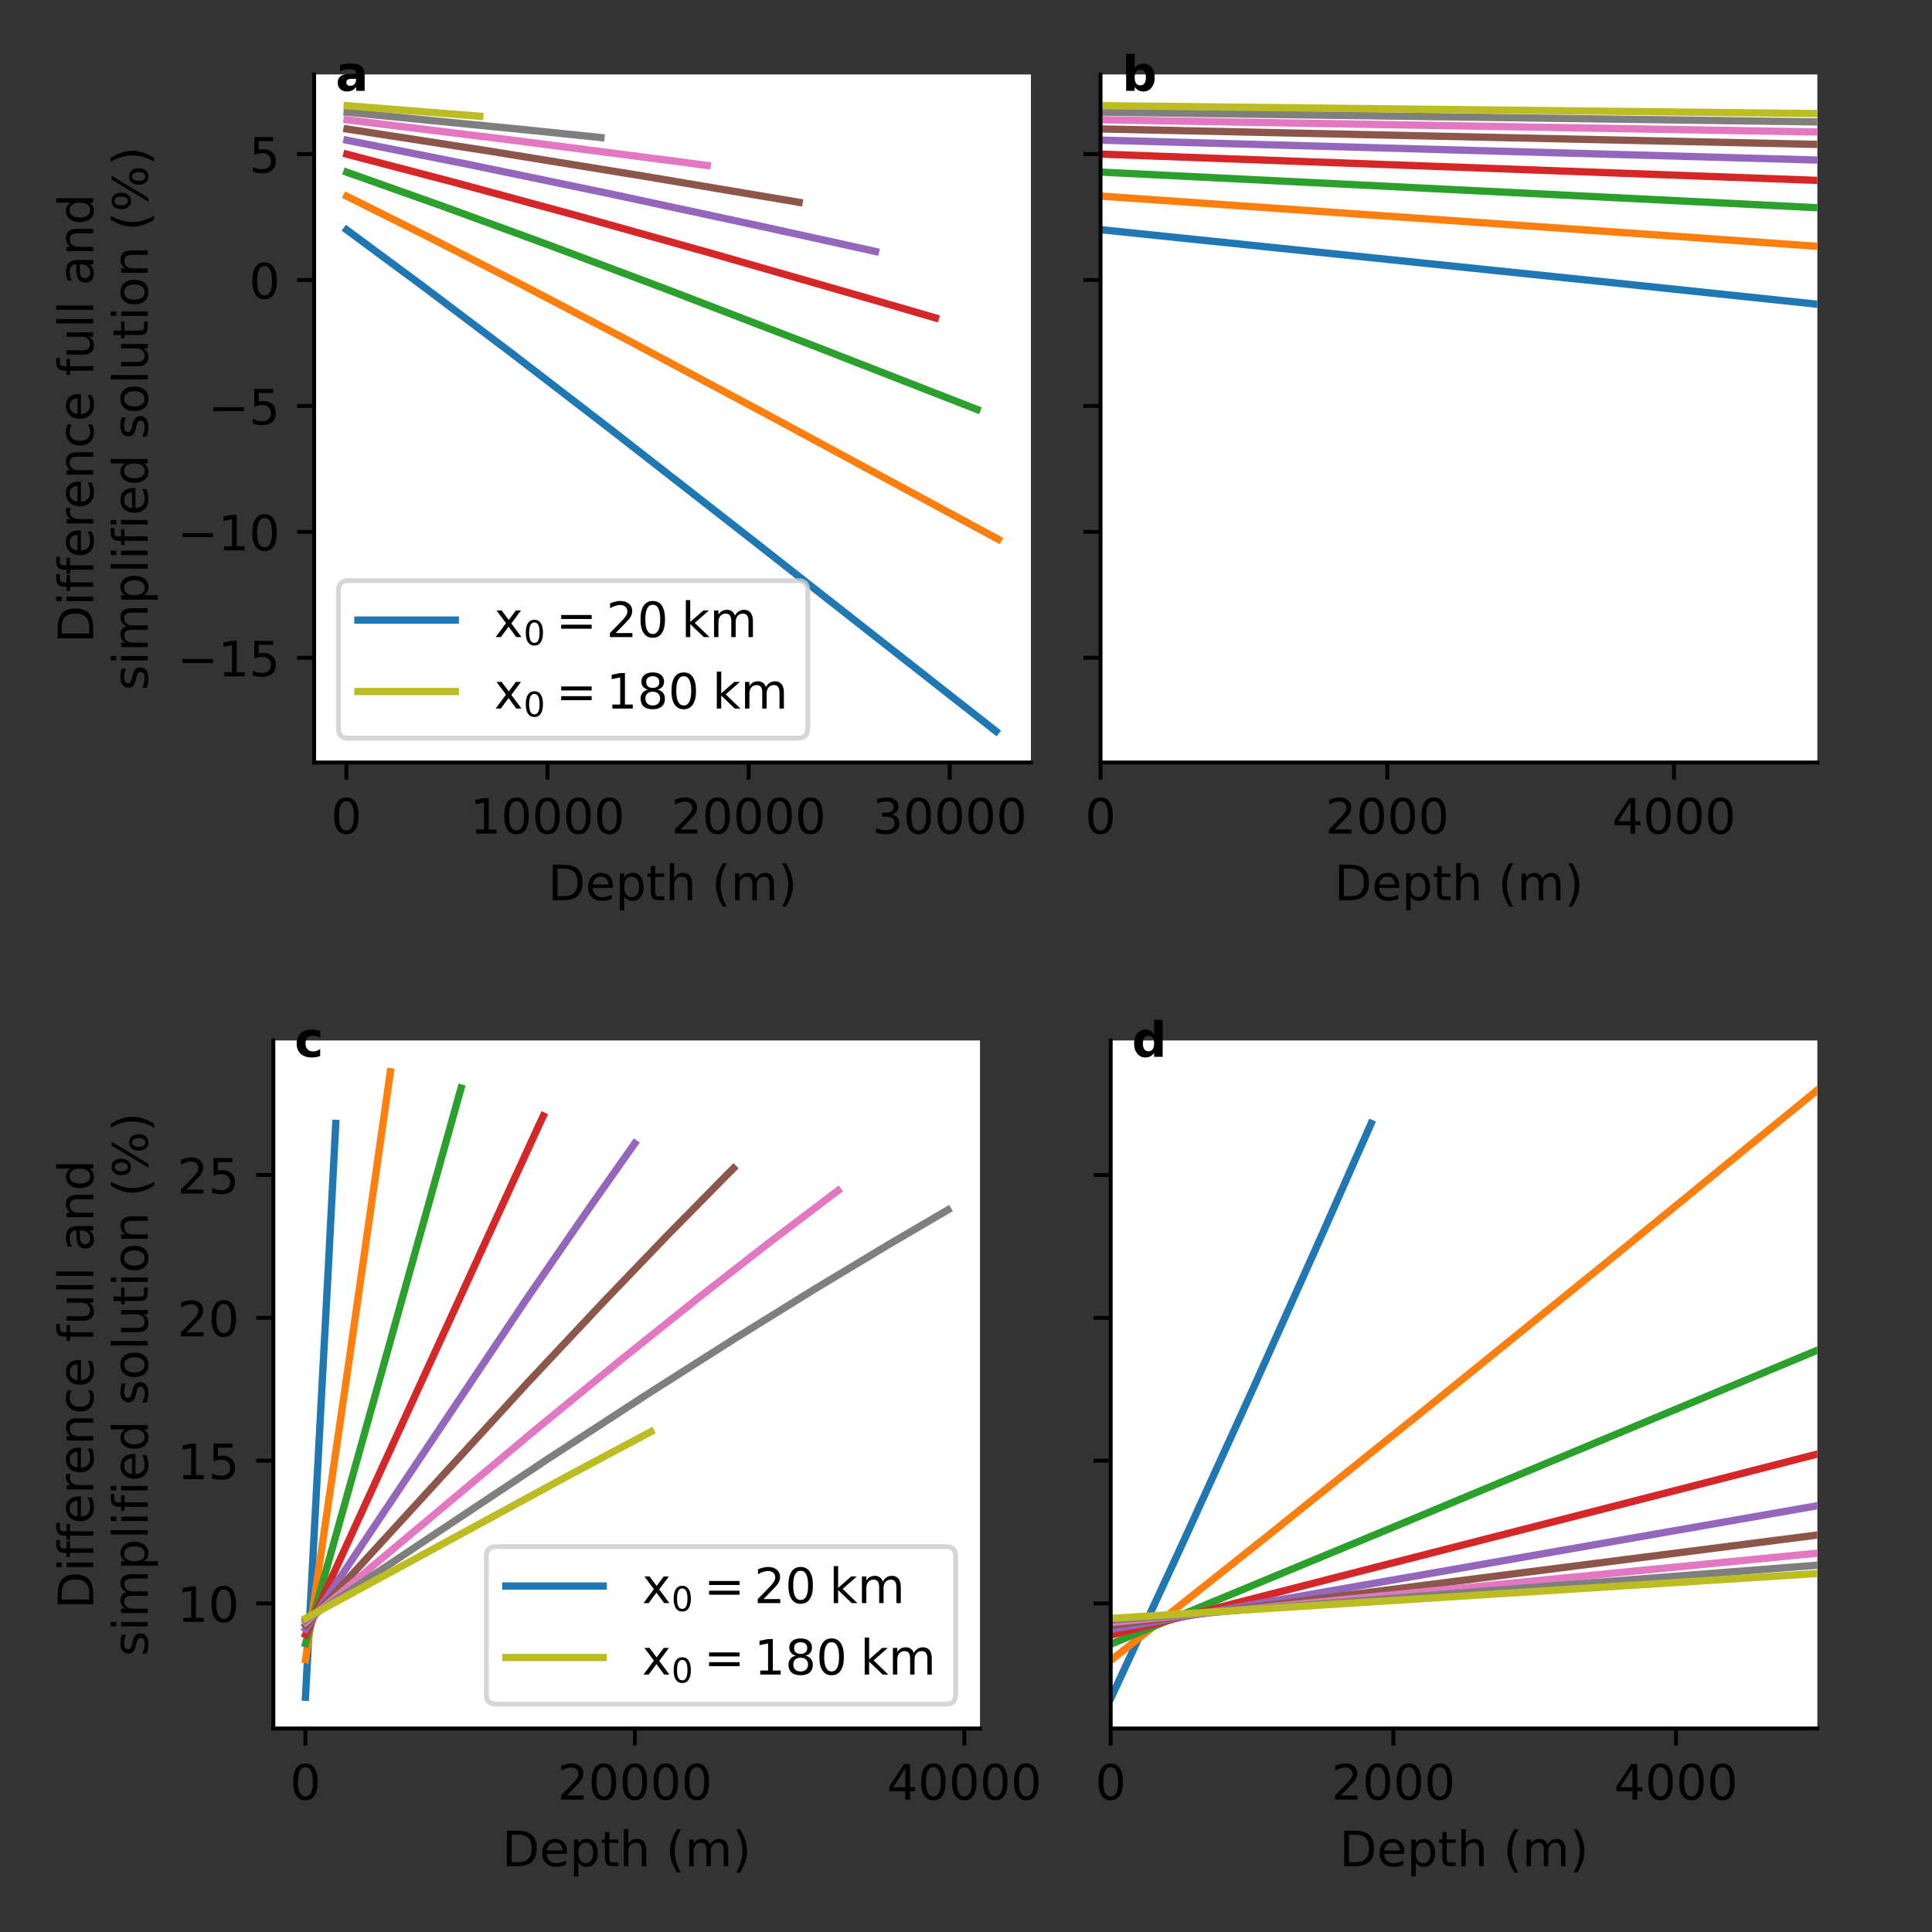 <?xml version="1.0" standalone="no"?>
<!DOCTYPE svg PUBLIC "-//W3C//DTD SVG 1.1//EN"
 "http://www.w3.org/Graphics/SVG/1.1/DTD/svg11.dtd">
<!-- Created with svg_stack (http://github.com/astraw/svg_stack) -->
<svg xmlns="http://www.w3.org/2000/svg" xmlns:sodipodi="http://sodipodi.sourceforge.net/DTD/sodipodi-0.dtd" xmlns:xlink="http://www.w3.org/1999/xlink" version="1.1" width="496.063" height="496.063">
  <rect width="100%" height="100%" fill="#333333" stroke="none"/>
  <defs><style type="text/css">*{stroke-linecap:butt;stroke-linejoin:round;}</style>
 <clipPath id="id0:p5c707a5464">
   <rect height="141.331" width="147.238" x="64.525" y="15.294"/>
  </clipPath>
  <clipPath id="id0:pfba1d0bdee">
   <rect height="141.331" width="147.238" x="226.063" y="15.294"/>
  </clipPath>
 <style type="text/css">*{stroke-linecap:butt;stroke-linejoin:round;}</style>
 <clipPath id="id1:pb30a91ddd0">
   <rect height="141.331" width="145.152" x="56.15" y="15.294"/>
  </clipPath>
  <clipPath id="id1:p579d407368">
   <rect height="141.331" width="145.152" x="228.148" y="15.294"/>
  </clipPath>
 </defs>
  <g id="id0:id0" transform="matrix(1.25,0,0,1.25,0.0,0.0)"><g id="id0:figure_1">
  <g id="id0:patch_1">
   <path d="M 0 198.425  L 396.85 198.425  L 396.85 0  L 0 0  z " style="fill:none;"/>
  </g>
  <g id="id0:axes_1">
   <g id="id0:patch_2">
    <path d="M 64.525 156.625  L 211.763 156.625  L 211.763 15.294  L 64.525 15.294  z " style="fill:#ffffff;"/>
   </g>
   <g id="id0:matplotlib.axis_1">
    <g id="id0:xtick_1">
     <g id="id0:line2d_1">
      <defs>
       <path d="M 0 0  L 0 3.5  " id="id0:m7831e11717" style="stroke:#000000;stroke-width:0.8;"/>
      </defs>
      <g>
       <use style="stroke:#000000;stroke-width:0.8;" x="71.156" xlink:href="#id0:m7831e11717" y="156.625"/>
      </g>
     </g>
     <g id="id0:text_1">
      <!-- 0 -->
      <g transform="translate(67.974 171.224)scale(0.1 -0.1)">
       <defs>
        <path d="M 31.781 66.406  Q 24.172 66.406 20.328 58.906  Q 16.5 51.422 16.5 36.375  Q 16.5 21.391 20.328 13.891  Q 24.172 6.391 31.781 6.391  Q 39.453 6.391 43.281 13.891  Q 47.125 21.391 47.125 36.375  Q 47.125 51.422 43.281 58.906  Q 39.453 66.406 31.781 66.406  z M 31.781 74.219  Q 44.047 74.219 50.516 64.516  Q 56.984 54.828 56.984 36.375  Q 56.984 17.969 50.516 8.266  Q 44.047 -1.422 31.781 -1.422  Q 19.531 -1.422 13.062 8.266  Q 6.594 17.969 6.594 36.375  Q 6.594 54.828 13.062 64.516  Q 19.531 74.219 31.781 74.219  z " id="id0:DejaVuSans-48"/>
       </defs>
       <use xlink:href="#id0:DejaVuSans-48"/>
      </g>
     </g>
    </g>
    <g id="id0:xtick_2">
     <g id="id0:line2d_2">
      <g>
       <use style="stroke:#000000;stroke-width:0.8;" x="112.464" xlink:href="#id0:m7831e11717" y="156.625"/>
      </g>
     </g>
     <g id="id0:text_2">
      <!-- 10000 -->
      <g transform="translate(96.558 171.224)scale(0.1 -0.1)">
       <defs>
        <path d="M 12.406 8.297  L 28.516 8.297  L 28.516 63.922  L 10.984 60.406  L 10.984 69.391  L 28.422 72.906  L 38.281 72.906  L 38.281 8.297  L 54.391 8.297  L 54.391 0  L 12.406 0  z " id="id0:DejaVuSans-49"/>
       </defs>
       <use xlink:href="#id0:DejaVuSans-49"/>
       <use x="63.623" xlink:href="#id0:DejaVuSans-48"/>
       <use x="127.246" xlink:href="#id0:DejaVuSans-48"/>
       <use x="190.869" xlink:href="#id0:DejaVuSans-48"/>
       <use x="254.492" xlink:href="#id0:DejaVuSans-48"/>
      </g>
     </g>
    </g>
    <g id="id0:xtick_3">
     <g id="id0:line2d_3">
      <g>
       <use style="stroke:#000000;stroke-width:0.8;" x="153.773" xlink:href="#id0:m7831e11717" y="156.625"/>
      </g>
     </g>
     <g id="id0:text_3">
      <!-- 20000 -->
      <g transform="translate(137.867 171.224)scale(0.1 -0.1)">
       <defs>
        <path d="M 19.188 8.297  L 53.609 8.297  L 53.609 0  L 7.328 0  L 7.328 8.297  Q 12.938 14.109 22.625 23.891  Q 32.328 33.688 34.812 36.531  Q 39.547 41.844 41.422 45.531  Q 43.312 49.219 43.312 52.781  Q 43.312 58.594 39.234 62.25  Q 35.156 65.922 28.609 65.922  Q 23.969 65.922 18.812 64.312  Q 13.672 62.703 7.812 59.422  L 7.812 69.391  Q 13.766 71.781 18.938 73  Q 24.125 74.219 28.422 74.219  Q 39.75 74.219 46.484 68.547  Q 53.219 62.891 53.219 53.422  Q 53.219 48.922 51.531 44.891  Q 49.859 40.875 45.406 35.406  Q 44.188 33.984 37.641 27.219  Q 31.109 20.453 19.188 8.297  z " id="id0:DejaVuSans-50"/>
       </defs>
       <use xlink:href="#id0:DejaVuSans-50"/>
       <use x="63.623" xlink:href="#id0:DejaVuSans-48"/>
       <use x="127.246" xlink:href="#id0:DejaVuSans-48"/>
       <use x="190.869" xlink:href="#id0:DejaVuSans-48"/>
       <use x="254.492" xlink:href="#id0:DejaVuSans-48"/>
      </g>
     </g>
    </g>
    <g id="id0:xtick_4">
     <g id="id0:line2d_4">
      <g>
       <use style="stroke:#000000;stroke-width:0.8;" x="195.081" xlink:href="#id0:m7831e11717" y="156.625"/>
      </g>
     </g>
     <g id="id0:text_4">
      <!-- 30000 -->
      <g transform="translate(179.175 171.224)scale(0.1 -0.1)">
       <defs>
        <path d="M 40.578 39.312  Q 47.656 37.797 51.625 33  Q 55.609 28.219 55.609 21.188  Q 55.609 10.406 48.188 4.484  Q 40.766 -1.422 27.094 -1.422  Q 22.516 -1.422 17.656 -0.516  Q 12.797 0.391 7.625 2.203  L 7.625 11.719  Q 11.719 9.328 16.594 8.109  Q 21.484 6.891 26.812 6.891  Q 36.078 6.891 40.938 10.547  Q 45.797 14.203 45.797 21.188  Q 45.797 27.641 41.281 31.266  Q 36.766 34.906 28.719 34.906  L 20.219 34.906  L 20.219 43.016  L 29.109 43.016  Q 36.375 43.016 40.234 45.922  Q 44.094 48.828 44.094 54.297  Q 44.094 59.906 40.109 62.906  Q 36.141 65.922 28.719 65.922  Q 24.656 65.922 20.016 65.031  Q 15.375 64.156 9.812 62.312  L 9.812 71.094  Q 15.438 72.656 20.344 73.438  Q 25.25 74.219 29.594 74.219  Q 40.828 74.219 47.359 69.109  Q 53.906 64.016 53.906 55.328  Q 53.906 49.266 50.438 45.094  Q 46.969 40.922 40.578 39.312  z " id="id0:DejaVuSans-51"/>
       </defs>
       <use xlink:href="#id0:DejaVuSans-51"/>
       <use x="63.623" xlink:href="#id0:DejaVuSans-48"/>
       <use x="127.246" xlink:href="#id0:DejaVuSans-48"/>
       <use x="190.869" xlink:href="#id0:DejaVuSans-48"/>
       <use x="254.492" xlink:href="#id0:DejaVuSans-48"/>
      </g>
     </g>
    </g>
    <g id="id0:text_5">
     <!-- Depth (m) -->
     <g transform="translate(112.553 184.902)scale(0.1 -0.1)">
      <defs>
       <path d="M 19.672 64.797  L 19.672 8.109  L 31.594 8.109  Q 46.688 8.109 53.688 14.938  Q 60.688 21.781 60.688 36.531  Q 60.688 51.172 53.688 57.984  Q 46.688 64.797 31.594 64.797  z M 9.812 72.906  L 30.078 72.906  Q 51.266 72.906 61.172 64.094  Q 71.094 55.281 71.094 36.531  Q 71.094 17.672 61.125 8.828  Q 51.172 0 30.078 0  L 9.812 0  z " id="id0:DejaVuSans-68"/>
       <path d="M 56.203 29.594  L 56.203 25.203  L 14.891 25.203  Q 15.484 15.922 20.484 11.062  Q 25.484 6.203 34.422 6.203  Q 39.594 6.203 44.453 7.469  Q 49.312 8.734 54.109 11.281  L 54.109 2.781  Q 49.266 0.734 44.188 -0.344  Q 39.109 -1.422 33.891 -1.422  Q 20.797 -1.422 13.156 6.188  Q 5.516 13.812 5.516 26.812  Q 5.516 40.234 12.766 48.109  Q 20.016 56 32.328 56  Q 43.359 56 49.781 48.891  Q 56.203 41.797 56.203 29.594  z M 47.219 32.234  Q 47.125 39.594 43.094 43.984  Q 39.062 48.391 32.422 48.391  Q 24.906 48.391 20.391 44.141  Q 15.875 39.891 15.188 32.172  z " id="id0:DejaVuSans-101"/>
       <path d="M 18.109 8.203  L 18.109 -20.797  L 9.078 -20.797  L 9.078 54.688  L 18.109 54.688  L 18.109 46.391  Q 20.953 51.266 25.266 53.625  Q 29.594 56 35.594 56  Q 45.562 56 51.781 48.094  Q 58.016 40.188 58.016 27.297  Q 58.016 14.406 51.781 6.484  Q 45.562 -1.422 35.594 -1.422  Q 29.594 -1.422 25.266 0.953  Q 20.953 3.328 18.109 8.203  z M 48.688 27.297  Q 48.688 37.203 44.609 42.844  Q 40.531 48.484 33.406 48.484  Q 26.266 48.484 22.188 42.844  Q 18.109 37.203 18.109 27.297  Q 18.109 17.391 22.188 11.75  Q 26.266 6.109 33.406 6.109  Q 40.531 6.109 44.609 11.75  Q 48.688 17.391 48.688 27.297  z " id="id0:DejaVuSans-112"/>
       <path d="M 18.312 70.219  L 18.312 54.688  L 36.812 54.688  L 36.812 47.703  L 18.312 47.703  L 18.312 18.016  Q 18.312 11.328 20.141 9.422  Q 21.969 7.516 27.594 7.516  L 36.812 7.516  L 36.812 0  L 27.594 0  Q 17.188 0 13.234 3.875  Q 9.281 7.766 9.281 18.016  L 9.281 47.703  L 2.688 47.703  L 2.688 54.688  L 9.281 54.688  L 9.281 70.219  z " id="id0:DejaVuSans-116"/>
       <path d="M 54.891 33.016  L 54.891 0  L 45.906 0  L 45.906 32.719  Q 45.906 40.484 42.875 44.328  Q 39.844 48.188 33.797 48.188  Q 26.516 48.188 22.312 43.547  Q 18.109 38.922 18.109 30.906  L 18.109 0  L 9.078 0  L 9.078 75.984  L 18.109 75.984  L 18.109 46.188  Q 21.344 51.125 25.703 53.562  Q 30.078 56 35.797 56  Q 45.219 56 50.047 50.172  Q 54.891 44.344 54.891 33.016  z " id="id0:DejaVuSans-104"/>
       <path id="id0:DejaVuSans-32"/>
       <path d="M 31 75.875  Q 24.469 64.656 21.281 53.656  Q 18.109 42.672 18.109 31.391  Q 18.109 20.125 21.312 9.062  Q 24.516 -2 31 -13.188  L 23.188 -13.188  Q 15.875 -1.703 12.234 9.375  Q 8.594 20.453 8.594 31.391  Q 8.594 42.281 12.203 53.312  Q 15.828 64.359 23.188 75.875  z " id="id0:DejaVuSans-40"/>
       <path d="M 52 44.188  Q 55.375 50.25 60.062 53.125  Q 64.75 56 71.094 56  Q 79.641 56 84.281 50.016  Q 88.922 44.047 88.922 33.016  L 88.922 0  L 79.891 0  L 79.891 32.719  Q 79.891 40.578 77.094 44.375  Q 74.312 48.188 68.609 48.188  Q 61.625 48.188 57.562 43.547  Q 53.516 38.922 53.516 30.906  L 53.516 0  L 44.484 0  L 44.484 32.719  Q 44.484 40.625 41.703 44.406  Q 38.922 48.188 33.109 48.188  Q 26.219 48.188 22.156 43.531  Q 18.109 38.875 18.109 30.906  L 18.109 0  L 9.078 0  L 9.078 54.688  L 18.109 54.688  L 18.109 46.188  Q 21.188 51.219 25.484 53.609  Q 29.781 56 35.688 56  Q 41.656 56 45.828 52.969  Q 50 49.953 52 44.188  z " id="id0:DejaVuSans-109"/>
       <path d="M 8.016 75.875  L 15.828 75.875  Q 23.141 64.359 26.781 53.312  Q 30.422 42.281 30.422 31.391  Q 30.422 20.453 26.781 9.375  Q 23.141 -1.703 15.828 -13.188  L 8.016 -13.188  Q 14.5 -2 17.703 9.062  Q 20.906 20.125 20.906 31.391  Q 20.906 42.672 17.703 53.656  Q 14.5 64.656 8.016 75.875  z " id="id0:DejaVuSans-41"/>
      </defs>
      <use xlink:href="#id0:DejaVuSans-68"/>
      <use x="77.002" xlink:href="#id0:DejaVuSans-101"/>
      <use x="138.525" xlink:href="#id0:DejaVuSans-112"/>
      <use x="202.002" xlink:href="#id0:DejaVuSans-116"/>
      <use x="241.211" xlink:href="#id0:DejaVuSans-104"/>
      <use x="304.59" xlink:href="#id0:DejaVuSans-32"/>
      <use x="336.377" xlink:href="#id0:DejaVuSans-40"/>
      <use x="375.391" xlink:href="#id0:DejaVuSans-109"/>
      <use x="472.803" xlink:href="#id0:DejaVuSans-41"/>
     </g>
    </g>
   </g>
   <g id="id0:matplotlib.axis_2">
    <g id="id0:ytick_1">
     <g id="id0:line2d_5">
      <defs>
       <path d="M 0 0  L -3.5 0  " id="id0:m139cc9471f" style="stroke:#000000;stroke-width:0.8;"/>
      </defs>
      <g>
       <use style="stroke:#000000;stroke-width:0.8;" x="64.525" xlink:href="#id0:m139cc9471f" y="135.115"/>
      </g>
     </g>
     <g id="id0:text_6">
      <!-- &#8722;15 -->
      <g transform="translate(36.42 138.915)scale(0.1 -0.1)">
       <defs>
        <path d="M 10.594 35.5  L 73.188 35.5  L 73.188 27.203  L 10.594 27.203  z " id="id0:DejaVuSans-8722"/>
        <path d="M 10.797 72.906  L 49.516 72.906  L 49.516 64.594  L 19.828 64.594  L 19.828 46.734  Q 21.969 47.469 24.109 47.828  Q 26.266 48.188 28.422 48.188  Q 40.625 48.188 47.75 41.5  Q 54.891 34.812 54.891 23.391  Q 54.891 11.625 47.562 5.094  Q 40.234 -1.422 26.906 -1.422  Q 22.312 -1.422 17.547 -0.641  Q 12.797 0.141 7.719 1.703  L 7.719 11.625  Q 12.109 9.234 16.797 8.062  Q 21.484 6.891 26.703 6.891  Q 35.156 6.891 40.078 11.328  Q 45.016 15.766 45.016 23.391  Q 45.016 31 40.078 35.438  Q 35.156 39.891 26.703 39.891  Q 22.75 39.891 18.812 39.016  Q 14.891 38.141 10.797 36.281  z " id="id0:DejaVuSans-53"/>
       </defs>
       <use xlink:href="#id0:DejaVuSans-8722"/>
       <use x="83.789" xlink:href="#id0:DejaVuSans-49"/>
       <use x="147.412" xlink:href="#id0:DejaVuSans-53"/>
      </g>
     </g>
    </g>
    <g id="id0:ytick_2">
     <g id="id0:line2d_6">
      <g>
       <use style="stroke:#000000;stroke-width:0.8;" x="64.525" xlink:href="#id0:m139cc9471f" y="109.25"/>
      </g>
     </g>
     <g id="id0:text_7">
      <!-- &#8722;10 -->
      <g transform="translate(36.42 113.049)scale(0.1 -0.1)">
       <use xlink:href="#id0:DejaVuSans-8722"/>
       <use x="83.789" xlink:href="#id0:DejaVuSans-49"/>
       <use x="147.412" xlink:href="#id0:DejaVuSans-48"/>
      </g>
     </g>
    </g>
    <g id="id0:ytick_3">
     <g id="id0:line2d_7">
      <g>
       <use style="stroke:#000000;stroke-width:0.8;" x="64.525" xlink:href="#id0:m139cc9471f" y="83.385"/>
      </g>
     </g>
     <g id="id0:text_8">
      <!-- &#8722;5 -->
      <g transform="translate(42.783 87.184)scale(0.1 -0.1)">
       <use xlink:href="#id0:DejaVuSans-8722"/>
       <use x="83.789" xlink:href="#id0:DejaVuSans-53"/>
      </g>
     </g>
    </g>
    <g id="id0:ytick_4">
     <g id="id0:line2d_8">
      <g>
       <use style="stroke:#000000;stroke-width:0.8;" x="64.525" xlink:href="#id0:m139cc9471f" y="57.519"/>
      </g>
     </g>
     <g id="id0:text_9">
      <!-- 0 -->
      <g transform="translate(51.163 61.319)scale(0.1 -0.1)">
       <use xlink:href="#id0:DejaVuSans-48"/>
      </g>
     </g>
    </g>
    <g id="id0:ytick_5">
     <g id="id0:line2d_9">
      <g>
       <use style="stroke:#000000;stroke-width:0.8;" x="64.525" xlink:href="#id0:m139cc9471f" y="31.654"/>
      </g>
     </g>
     <g id="id0:text_10">
      <!-- 5 -->
      <g transform="translate(51.163 35.453)scale(0.1 -0.1)">
       <use xlink:href="#id0:DejaVuSans-53"/>
      </g>
     </g>
    </g>
    <g id="id0:text_11">
     <!-- Difference full and -->
     <g transform="translate(19.143 132.102)rotate(-90)scale(0.1 -0.1)">
      <defs>
       <path d="M 9.422 54.688  L 18.406 54.688  L 18.406 0  L 9.422 0  z M 9.422 75.984  L 18.406 75.984  L 18.406 64.594  L 9.422 64.594  z " id="id0:DejaVuSans-105"/>
       <path d="M 37.109 75.984  L 37.109 68.5  L 28.516 68.5  Q 23.688 68.5 21.797 66.547  Q 19.922 64.594 19.922 59.516  L 19.922 54.688  L 34.719 54.688  L 34.719 47.703  L 19.922 47.703  L 19.922 0  L 10.891 0  L 10.891 47.703  L 2.297 47.703  L 2.297 54.688  L 10.891 54.688  L 10.891 58.5  Q 10.891 67.625 15.141 71.797  Q 19.391 75.984 28.609 75.984  z " id="id0:DejaVuSans-102"/>
       <path d="M 41.109 46.297  Q 39.594 47.172 37.812 47.578  Q 36.031 48 33.891 48  Q 26.266 48 22.188 43.047  Q 18.109 38.094 18.109 28.812  L 18.109 0  L 9.078 0  L 9.078 54.688  L 18.109 54.688  L 18.109 46.188  Q 20.953 51.172 25.484 53.578  Q 30.031 56 36.531 56  Q 37.453 56 38.578 55.875  Q 39.703 55.766 41.062 55.516  z " id="id0:DejaVuSans-114"/>
       <path d="M 54.891 33.016  L 54.891 0  L 45.906 0  L 45.906 32.719  Q 45.906 40.484 42.875 44.328  Q 39.844 48.188 33.797 48.188  Q 26.516 48.188 22.312 43.547  Q 18.109 38.922 18.109 30.906  L 18.109 0  L 9.078 0  L 9.078 54.688  L 18.109 54.688  L 18.109 46.188  Q 21.344 51.125 25.703 53.562  Q 30.078 56 35.797 56  Q 45.219 56 50.047 50.172  Q 54.891 44.344 54.891 33.016  z " id="id0:DejaVuSans-110"/>
       <path d="M 48.781 52.594  L 48.781 44.188  Q 44.969 46.297 41.141 47.344  Q 37.312 48.391 33.406 48.391  Q 24.656 48.391 19.812 42.844  Q 14.984 37.312 14.984 27.297  Q 14.984 17.281 19.812 11.734  Q 24.656 6.203 33.406 6.203  Q 37.312 6.203 41.141 7.25  Q 44.969 8.297 48.781 10.406  L 48.781 2.094  Q 45.016 0.344 40.984 -0.531  Q 36.969 -1.422 32.422 -1.422  Q 20.062 -1.422 12.781 6.344  Q 5.516 14.109 5.516 27.297  Q 5.516 40.672 12.859 48.328  Q 20.219 56 33.016 56  Q 37.156 56 41.109 55.141  Q 45.062 54.297 48.781 52.594  z " id="id0:DejaVuSans-99"/>
       <path d="M 8.5 21.578  L 8.5 54.688  L 17.484 54.688  L 17.484 21.922  Q 17.484 14.156 20.5 10.266  Q 23.531 6.391 29.594 6.391  Q 36.859 6.391 41.078 11.031  Q 45.312 15.672 45.312 23.688  L 45.312 54.688  L 54.297 54.688  L 54.297 0  L 45.312 0  L 45.312 8.406  Q 42.047 3.422 37.719 1  Q 33.406 -1.422 27.688 -1.422  Q 18.266 -1.422 13.375 4.438  Q 8.5 10.297 8.5 21.578  z M 31.109 56  z " id="id0:DejaVuSans-117"/>
       <path d="M 9.422 75.984  L 18.406 75.984  L 18.406 0  L 9.422 0  z " id="id0:DejaVuSans-108"/>
       <path d="M 34.281 27.484  Q 23.391 27.484 19.188 25  Q 14.984 22.516 14.984 16.5  Q 14.984 11.719 18.141 8.906  Q 21.297 6.109 26.703 6.109  Q 34.188 6.109 38.703 11.406  Q 43.219 16.703 43.219 25.484  L 43.219 27.484  z M 52.203 31.203  L 52.203 0  L 43.219 0  L 43.219 8.297  Q 40.141 3.328 35.547 0.953  Q 30.953 -1.422 24.312 -1.422  Q 15.922 -1.422 10.953 3.297  Q 6 8.016 6 15.922  Q 6 25.141 12.172 29.828  Q 18.359 34.516 30.609 34.516  L 43.219 34.516  L 43.219 35.406  Q 43.219 41.609 39.141 45  Q 35.062 48.391 27.688 48.391  Q 23 48.391 18.547 47.266  Q 14.109 46.141 10.016 43.891  L 10.016 52.203  Q 14.938 54.109 19.578 55.047  Q 24.219 56 28.609 56  Q 40.484 56 46.344 49.844  Q 52.203 43.703 52.203 31.203  z " id="id0:DejaVuSans-97"/>
       <path d="M 45.406 46.391  L 45.406 75.984  L 54.391 75.984  L 54.391 0  L 45.406 0  L 45.406 8.203  Q 42.578 3.328 38.25 0.953  Q 33.938 -1.422 27.875 -1.422  Q 17.969 -1.422 11.734 6.484  Q 5.516 14.406 5.516 27.297  Q 5.516 40.188 11.734 48.094  Q 17.969 56 27.875 56  Q 33.938 56 38.25 53.625  Q 42.578 51.266 45.406 46.391  z M 14.797 27.297  Q 14.797 17.391 18.875 11.75  Q 22.953 6.109 30.078 6.109  Q 37.203 6.109 41.297 11.75  Q 45.406 17.391 45.406 27.297  Q 45.406 37.203 41.297 42.844  Q 37.203 48.484 30.078 48.484  Q 22.953 48.484 18.875 42.844  Q 14.797 37.203 14.797 27.297  z " id="id0:DejaVuSans-100"/>
      </defs>
      <use xlink:href="#id0:DejaVuSans-68"/>
      <use x="77.002" xlink:href="#id0:DejaVuSans-105"/>
      <use x="104.785" xlink:href="#id0:DejaVuSans-102"/>
      <use x="139.99" xlink:href="#id0:DejaVuSans-102"/>
      <use x="175.195" xlink:href="#id0:DejaVuSans-101"/>
      <use x="236.719" xlink:href="#id0:DejaVuSans-114"/>
      <use x="275.582" xlink:href="#id0:DejaVuSans-101"/>
      <use x="337.105" xlink:href="#id0:DejaVuSans-110"/>
      <use x="400.484" xlink:href="#id0:DejaVuSans-99"/>
      <use x="455.465" xlink:href="#id0:DejaVuSans-101"/>
      <use x="516.988" xlink:href="#id0:DejaVuSans-32"/>
      <use x="548.775" xlink:href="#id0:DejaVuSans-102"/>
      <use x="583.98" xlink:href="#id0:DejaVuSans-117"/>
      <use x="647.359" xlink:href="#id0:DejaVuSans-108"/>
      <use x="675.143" xlink:href="#id0:DejaVuSans-108"/>
      <use x="702.926" xlink:href="#id0:DejaVuSans-32"/>
      <use x="734.713" xlink:href="#id0:DejaVuSans-97"/>
      <use x="795.992" xlink:href="#id0:DejaVuSans-110"/>
      <use x="859.371" xlink:href="#id0:DejaVuSans-100"/>
     </g>
     <!-- simplified solution (%) -->
     <g transform="translate(30.341 141.806)rotate(-90)scale(0.1 -0.1)">
      <defs>
       <path d="M 44.281 53.078  L 44.281 44.578  Q 40.484 46.531 36.375 47.5  Q 32.281 48.484 27.875 48.484  Q 21.188 48.484 17.844 46.438  Q 14.5 44.391 14.5 40.281  Q 14.5 37.156 16.891 35.375  Q 19.281 33.594 26.516 31.984  L 29.594 31.297  Q 39.156 29.25 43.188 25.516  Q 47.219 21.781 47.219 15.094  Q 47.219 7.469 41.188 3.016  Q 35.156 -1.422 24.609 -1.422  Q 20.219 -1.422 15.453 -0.562  Q 10.688 0.297 5.422 2  L 5.422 11.281  Q 10.406 8.688 15.234 7.391  Q 20.062 6.109 24.812 6.109  Q 31.156 6.109 34.562 8.281  Q 37.984 10.453 37.984 14.406  Q 37.984 18.062 35.516 20.016  Q 33.062 21.969 24.703 23.781  L 21.578 24.516  Q 13.234 26.266 9.516 29.906  Q 5.812 33.547 5.812 39.891  Q 5.812 47.609 11.281 51.797  Q 16.75 56 26.812 56  Q 31.781 56 36.172 55.266  Q 40.578 54.547 44.281 53.078  z " id="id0:DejaVuSans-115"/>
       <path d="M 30.609 48.391  Q 23.391 48.391 19.188 42.75  Q 14.984 37.109 14.984 27.297  Q 14.984 17.484 19.156 11.844  Q 23.344 6.203 30.609 6.203  Q 37.797 6.203 41.984 11.859  Q 46.188 17.531 46.188 27.297  Q 46.188 37.016 41.984 42.703  Q 37.797 48.391 30.609 48.391  z M 30.609 56  Q 42.328 56 49.016 48.375  Q 55.719 40.766 55.719 27.297  Q 55.719 13.875 49.016 6.219  Q 42.328 -1.422 30.609 -1.422  Q 18.844 -1.422 12.172 6.219  Q 5.516 13.875 5.516 27.297  Q 5.516 40.766 12.172 48.375  Q 18.844 56 30.609 56  z " id="id0:DejaVuSans-111"/>
       <path d="M 72.703 32.078  Q 68.453 32.078 66.031 28.469  Q 63.625 24.859 63.625 18.406  Q 63.625 12.062 66.031 8.422  Q 68.453 4.781 72.703 4.781  Q 76.859 4.781 79.266 8.422  Q 81.688 12.062 81.688 18.406  Q 81.688 24.812 79.266 28.438  Q 76.859 32.078 72.703 32.078  z M 72.703 38.281  Q 80.422 38.281 84.953 32.906  Q 89.5 27.547 89.5 18.406  Q 89.5 9.281 84.938 3.922  Q 80.375 -1.422 72.703 -1.422  Q 64.891 -1.422 60.344 3.922  Q 55.812 9.281 55.812 18.406  Q 55.812 27.594 60.375 32.938  Q 64.938 38.281 72.703 38.281  z M 22.312 68.016  Q 18.109 68.016 15.688 64.375  Q 13.281 60.75 13.281 54.391  Q 13.281 47.953 15.672 44.328  Q 18.062 40.719 22.312 40.719  Q 26.562 40.719 28.969 44.328  Q 31.391 47.953 31.391 54.391  Q 31.391 60.688 28.953 64.344  Q 26.516 68.016 22.312 68.016  z M 66.406 74.219  L 74.219 74.219  L 28.609 -1.422  L 20.797 -1.422  z M 22.312 74.219  Q 30.031 74.219 34.609 68.875  Q 39.203 63.531 39.203 54.391  Q 39.203 45.172 34.641 39.844  Q 30.078 34.516 22.312 34.516  Q 14.547 34.516 10.031 39.859  Q 5.516 45.219 5.516 54.391  Q 5.516 63.484 10.047 68.844  Q 14.594 74.219 22.312 74.219  z " id="id0:DejaVuSans-37"/>
      </defs>
      <use xlink:href="#id0:DejaVuSans-115"/>
      <use x="52.1" xlink:href="#id0:DejaVuSans-105"/>
      <use x="79.883" xlink:href="#id0:DejaVuSans-109"/>
      <use x="177.295" xlink:href="#id0:DejaVuSans-112"/>
      <use x="240.771" xlink:href="#id0:DejaVuSans-108"/>
      <use x="268.555" xlink:href="#id0:DejaVuSans-105"/>
      <use x="296.338" xlink:href="#id0:DejaVuSans-102"/>
      <use x="331.543" xlink:href="#id0:DejaVuSans-105"/>
      <use x="359.326" xlink:href="#id0:DejaVuSans-101"/>
      <use x="420.85" xlink:href="#id0:DejaVuSans-100"/>
      <use x="484.326" xlink:href="#id0:DejaVuSans-32"/>
      <use x="516.113" xlink:href="#id0:DejaVuSans-115"/>
      <use x="568.213" xlink:href="#id0:DejaVuSans-111"/>
      <use x="629.395" xlink:href="#id0:DejaVuSans-108"/>
      <use x="657.178" xlink:href="#id0:DejaVuSans-117"/>
      <use x="720.557" xlink:href="#id0:DejaVuSans-116"/>
      <use x="759.766" xlink:href="#id0:DejaVuSans-105"/>
      <use x="787.549" xlink:href="#id0:DejaVuSans-111"/>
      <use x="848.73" xlink:href="#id0:DejaVuSans-110"/>
      <use x="912.109" xlink:href="#id0:DejaVuSans-32"/>
      <use x="943.896" xlink:href="#id0:DejaVuSans-40"/>
      <use x="982.91" xlink:href="#id0:DejaVuSans-37"/>
      <use x="1077.93" xlink:href="#id0:DejaVuSans-41"/>
     </g>
    </g>
   </g>
   <g id="id0:line2d_10">
    <path clip-path="url(#id0:p5c707a5464)" d="M 71.218 47.219  L 87.195 59.032  L 105.029 72.502  L 125.79 88.47  L 152.685 109.456  L 204.579 150.201  L 204.579 150.201  " style="fill:none;stroke:#1f77b4;stroke-linecap:square;stroke-width:1.5;"/>
   </g>
   <g id="id0:line2d_11">
    <path clip-path="url(#id0:p5c707a5464)" d="M 71.23 40.312  L 88.565 48.955  L 107.622 58.709  L 129.462 70.145  L 156.401 84.514  L 204.051 110.237  L 205.07 110.787  L 205.07 110.787  " style="fill:none;stroke:#ff7f0e;stroke-linecap:square;stroke-width:1.5;"/>
   </g>
   <g id="id0:line2d_12">
    <path clip-path="url(#id0:p5c707a5464)" d="M 71.242 35.379  L 90.918 42.354  L 112.454 50.23  L 136.799 59.376  L 166.408 70.748  L 200.697 84.106  L 200.697 84.106  " style="fill:none;stroke:#2ca02c;stroke-linecap:square;stroke-width:1.5;"/>
   </g>
   <g id="id0:line2d_13">
    <path clip-path="url(#id0:p5c707a5464)" d="M 71.255 31.68  L 93.722 37.565  L 118.176 44.205  L 145.795 51.939  L 179.162 61.524  L 192.146 65.302  L 192.146 65.302  " style="fill:none;stroke:#d62728;stroke-linecap:square;stroke-width:1.5;"/>
   </g>
   <g id="id0:line2d_14">
    <path clip-path="url(#id0:p5c707a5464)" d="M 71.267 28.802  L 96.974 33.926  L 124.89 39.721  L 156.349 46.484  L 179.845 51.659  L 179.845 51.659  " style="fill:none;stroke:#9467bd;stroke-linecap:square;stroke-width:1.5;"/>
   </g>
   <g id="id0:line2d_15">
    <path clip-path="url(#id0:p5c707a5464)" d="M 71.28 26.5  L 100.449 31.024  L 132.054 36.155  L 164.146 41.564  L 164.146 41.564  " style="fill:none;stroke:#8c564b;stroke-linecap:square;stroke-width:1.5;"/>
   </g>
   <g id="id0:line2d_16">
    <path clip-path="url(#id0:p5c707a5464)" d="M 71.292 24.616  L 104.184 28.658  L 139.741 33.254  L 145.263 33.987  L 145.263 33.987  " style="fill:none;stroke:#e377c2;stroke-linecap:square;stroke-width:1.5;"/>
   </g>
   <g id="id0:line2d_17">
    <path clip-path="url(#id0:p5c707a5464)" d="M 71.304 23.047  L 108.068 26.676  L 123.443 28.256  L 123.443 28.256  " style="fill:none;stroke:#7f7f7f;stroke-linecap:square;stroke-width:1.5;"/>
   </g>
   <g id="id0:line2d_18">
    <path clip-path="url(#id0:p5c707a5464)" d="M 71.317 21.718  L 98.548 23.879  L 98.548 23.879  " style="fill:none;stroke:#bcbd22;stroke-linecap:square;stroke-width:1.5;"/>
   </g>
   <g id="id0:line2d_19">
    <path clip-path="url(#id0:p5c707a5464)" d="M 0 0  " style="fill:none;stroke:#17becf;stroke-linecap:square;stroke-width:1.5;"/>
   </g>
   <g id="id0:patch_3">
    <path d="M 64.525 156.625  L 64.525 15.294  " style="fill:none;stroke:#000000;stroke-linecap:square;stroke-linejoin:miter;stroke-width:0.8;"/>
   </g>
   <g id="id0:patch_4">
    <path d="M 64.525 156.625  L 211.763 156.625  " style="fill:none;stroke:#000000;stroke-linecap:square;stroke-linejoin:miter;stroke-width:0.8;"/>
   </g>
   <g id="id0:text_12">
    <!-- a -->
    <g transform="translate(68.942 18.653)scale(0.1 -0.1)">
     <defs>
      <path d="M 32.906 24.609  Q 27.438 24.609 24.672 22.75  Q 21.922 20.906 21.922 17.281  Q 21.922 13.969 24.141 12.078  Q 26.375 10.203 30.328 10.203  Q 35.25 10.203 38.625 13.734  Q 42 17.281 42 22.609  L 42 24.609  z M 59.625 31.203  L 59.625 0  L 42 0  L 42 8.109  Q 38.484 3.125 34.078 0.844  Q 29.688 -1.422 23.391 -1.422  Q 14.891 -1.422 9.594 3.531  Q 4.297 8.5 4.297 16.406  Q 4.297 26.031 10.906 30.516  Q 17.531 35.016 31.688 35.016  L 42 35.016  L 42 36.375  Q 42 40.531 38.719 42.453  Q 35.453 44.391 28.516 44.391  Q 22.906 44.391 18.062 43.266  Q 13.234 42.141 9.078 39.891  L 9.078 53.219  Q 14.703 54.594 20.359 55.297  Q 26.031 56 31.688 56  Q 46.484 56 53.047 50.172  Q 59.625 44.344 59.625 31.203  z " id="id0:DejaVuSans-Bold-97"/>
     </defs>
     <use xlink:href="#id0:DejaVuSans-Bold-97"/>
    </g>
   </g>
   <g id="id0:legend_1">
    <g id="id0:patch_5">
     <path d="M 71.525 151.625  L 163.925 151.625  Q 165.925 151.625 165.925 149.625  L 165.925 121.269  Q 165.925 119.269 163.925 119.269  L 71.525 119.269  Q 69.525 119.269 69.525 121.269  L 69.525 149.625  Q 69.525 151.625 71.525 151.625  z " style="fill:#ffffff;opacity:0.8;stroke:#cccccc;stroke-linejoin:miter;"/>
    </g>
    <g id="id0:line2d_20">
     <path d="M 73.525 127.367  L 93.525 127.367  " style="fill:none;stroke:#1f77b4;stroke-linecap:square;stroke-width:1.5;"/>
    </g>
    <g id="id0:line2d_21"/>
    <g id="id0:text_13">
     <!-- $x_0=20\;km$ -->
     <g transform="translate(101.525 130.867)scale(0.1 -0.1)">
      <defs>
       <path d="M 54.891 54.688  L 35.109 28.078  L 55.906 0  L 45.312 0  L 29.391 21.484  L 13.484 0  L 2.875 0  L 24.125 28.609  L 4.688 54.688  L 15.281 54.688  L 29.781 35.203  L 44.281 54.688  z " id="id0:DejaVuSans-120"/>
       <path d="M 10.594 45.406  L 73.188 45.406  L 73.188 37.203  L 10.594 37.203  z M 10.594 25.484  L 73.188 25.484  L 73.188 17.188  L 10.594 17.188  z " id="id0:DejaVuSans-61"/>
       <path d="M 9.078 75.984  L 18.109 75.984  L 18.109 31.109  L 44.922 54.688  L 56.391 54.688  L 27.391 29.109  L 57.625 0  L 45.906 0  L 18.109 26.703  L 18.109 0  L 9.078 0  z " id="id0:DejaVuSans-107"/>
      </defs>
      <use transform="translate(0 0.016)" xlink:href="#id0:DejaVuSans-120"/>
      <use transform="translate(60.137 -16.391)scale(0.7)" xlink:href="#id0:DejaVuSans-48"/>
      <use transform="translate(126.89 0.016)" xlink:href="#id0:DejaVuSans-61"/>
      <use transform="translate(230.161 0.016)" xlink:href="#id0:DejaVuSans-50"/>
      <use transform="translate(293.784 0.016)" xlink:href="#id0:DejaVuSans-48"/>
      <use transform="translate(384.466 0.016)" xlink:href="#id0:DejaVuSans-107"/>
      <use transform="translate(442.377 0.016)" xlink:href="#id0:DejaVuSans-109"/>
     </g>
    </g>
    <g id="id0:line2d_22">
     <path d="M 73.525 142.046  L 93.525 142.046  " style="fill:none;stroke:#bcbd22;stroke-linecap:square;stroke-width:1.5;"/>
    </g>
    <g id="id0:line2d_23"/>
    <g id="id0:text_14">
     <!-- $x_0=180\;km$ -->
     <g transform="translate(101.525 145.546)scale(0.1 -0.1)">
      <defs>
       <path d="M 31.781 34.625  Q 24.75 34.625 20.719 30.859  Q 16.703 27.094 16.703 20.516  Q 16.703 13.922 20.719 10.156  Q 24.75 6.391 31.781 6.391  Q 38.812 6.391 42.859 10.172  Q 46.922 13.969 46.922 20.516  Q 46.922 27.094 42.891 30.859  Q 38.875 34.625 31.781 34.625  z M 21.922 38.812  Q 15.578 40.375 12.031 44.719  Q 8.5 49.078 8.5 55.328  Q 8.5 64.062 14.719 69.141  Q 20.953 74.219 31.781 74.219  Q 42.672 74.219 48.875 69.141  Q 55.078 64.062 55.078 55.328  Q 55.078 49.078 51.531 44.719  Q 48 40.375 41.703 38.812  Q 48.828 37.156 52.797 32.312  Q 56.781 27.484 56.781 20.516  Q 56.781 9.906 50.312 4.234  Q 43.844 -1.422 31.781 -1.422  Q 19.734 -1.422 13.25 4.234  Q 6.781 9.906 6.781 20.516  Q 6.781 27.484 10.781 32.312  Q 14.797 37.156 21.922 38.812  z M 18.312 54.391  Q 18.312 48.734 21.844 45.562  Q 25.391 42.391 31.781 42.391  Q 38.141 42.391 41.719 45.562  Q 45.312 48.734 45.312 54.391  Q 45.312 60.062 41.719 63.234  Q 38.141 66.406 31.781 66.406  Q 25.391 66.406 21.844 63.234  Q 18.312 60.062 18.312 54.391  z " id="id0:DejaVuSans-56"/>
      </defs>
      <use transform="translate(0 0.016)" xlink:href="#id0:DejaVuSans-120"/>
      <use transform="translate(60.137 -16.391)scale(0.7)" xlink:href="#id0:DejaVuSans-48"/>
      <use transform="translate(126.89 0.016)" xlink:href="#id0:DejaVuSans-61"/>
      <use transform="translate(230.161 0.016)" xlink:href="#id0:DejaVuSans-49"/>
      <use transform="translate(293.784 0.016)" xlink:href="#id0:DejaVuSans-56"/>
      <use transform="translate(357.407 0.016)" xlink:href="#id0:DejaVuSans-48"/>
      <use transform="translate(448.089 0.016)" xlink:href="#id0:DejaVuSans-107"/>
      <use transform="translate(506 0.016)" xlink:href="#id0:DejaVuSans-109"/>
     </g>
    </g>
   </g>
  </g>
  <g id="id0:axes_2">
   <g id="id0:patch_6">
    <path d="M 226.063 156.625  L 373.3 156.625  L 373.3 15.294  L 226.063 15.294  z " style="fill:#ffffff;"/>
   </g>
   <g id="id0:matplotlib.axis_3">
    <g id="id0:xtick_5">
     <g id="id0:line2d_24">
      <g>
       <use style="stroke:#000000;stroke-width:0.8;" x="226.063" xlink:href="#id0:m7831e11717" y="156.625"/>
      </g>
     </g>
     <g id="id0:text_15">
      <!-- 0 -->
      <g transform="translate(222.881 171.224)scale(0.1 -0.1)">
       <use xlink:href="#id0:DejaVuSans-48"/>
      </g>
     </g>
    </g>
    <g id="id0:xtick_6">
     <g id="id0:line2d_25">
      <g>
       <use style="stroke:#000000;stroke-width:0.8;" x="284.958" xlink:href="#id0:m7831e11717" y="156.625"/>
      </g>
     </g>
     <g id="id0:text_16">
      <!-- 2000 -->
      <g transform="translate(272.233 171.224)scale(0.1 -0.1)">
       <use xlink:href="#id0:DejaVuSans-50"/>
       <use x="63.623" xlink:href="#id0:DejaVuSans-48"/>
       <use x="127.246" xlink:href="#id0:DejaVuSans-48"/>
       <use x="190.869" xlink:href="#id0:DejaVuSans-48"/>
      </g>
     </g>
    </g>
    <g id="id0:xtick_7">
     <g id="id0:line2d_26">
      <g>
       <use style="stroke:#000000;stroke-width:0.8;" x="343.853" xlink:href="#id0:m7831e11717" y="156.625"/>
      </g>
     </g>
     <g id="id0:text_17">
      <!-- 4000 -->
      <g transform="translate(331.128 171.224)scale(0.1 -0.1)">
       <defs>
        <path d="M 37.797 64.312  L 12.891 25.391  L 37.797 25.391  z M 35.203 72.906  L 47.609 72.906  L 47.609 25.391  L 58.016 25.391  L 58.016 17.188  L 47.609 17.188  L 47.609 0  L 37.797 0  L 37.797 17.188  L 4.891 17.188  L 4.891 26.703  z " id="id0:DejaVuSans-52"/>
       </defs>
       <use xlink:href="#id0:DejaVuSans-52"/>
       <use x="63.623" xlink:href="#id0:DejaVuSans-48"/>
       <use x="127.246" xlink:href="#id0:DejaVuSans-48"/>
       <use x="190.869" xlink:href="#id0:DejaVuSans-48"/>
      </g>
     </g>
    </g>
    <g id="id0:text_18">
     <!-- Depth (m) -->
     <g transform="translate(274.091 184.902)scale(0.1 -0.1)">
      <use xlink:href="#id0:DejaVuSans-68"/>
      <use x="77.002" xlink:href="#id0:DejaVuSans-101"/>
      <use x="138.525" xlink:href="#id0:DejaVuSans-112"/>
      <use x="202.002" xlink:href="#id0:DejaVuSans-116"/>
      <use x="241.211" xlink:href="#id0:DejaVuSans-104"/>
      <use x="304.59" xlink:href="#id0:DejaVuSans-32"/>
      <use x="336.377" xlink:href="#id0:DejaVuSans-40"/>
      <use x="375.391" xlink:href="#id0:DejaVuSans-109"/>
      <use x="472.803" xlink:href="#id0:DejaVuSans-41"/>
     </g>
    </g>
   </g>
   <g id="id0:matplotlib.axis_4">
    <g id="id0:ytick_6">
     <g id="id0:line2d_27">
      <g>
       <use style="stroke:#000000;stroke-width:0.8;" x="226.063" xlink:href="#id0:m139cc9471f" y="135.115"/>
      </g>
     </g>
    </g>
    <g id="id0:ytick_7">
     <g id="id0:line2d_28">
      <g>
       <use style="stroke:#000000;stroke-width:0.8;" x="226.063" xlink:href="#id0:m139cc9471f" y="109.25"/>
      </g>
     </g>
    </g>
    <g id="id0:ytick_8">
     <g id="id0:line2d_29">
      <g>
       <use style="stroke:#000000;stroke-width:0.8;" x="226.063" xlink:href="#id0:m139cc9471f" y="83.385"/>
      </g>
     </g>
    </g>
    <g id="id0:ytick_9">
     <g id="id0:line2d_30">
      <g>
       <use style="stroke:#000000;stroke-width:0.8;" x="226.063" xlink:href="#id0:m139cc9471f" y="57.519"/>
      </g>
     </g>
    </g>
    <g id="id0:ytick_10">
     <g id="id0:line2d_31">
      <g>
       <use style="stroke:#000000;stroke-width:0.8;" x="226.063" xlink:href="#id0:m139cc9471f" y="31.654"/>
      </g>
     </g>
    </g>
   </g>
   <g id="id0:line2d_32">
    <path clip-path="url(#id0:pfba1d0bdee)" d="M 226.504 47.219  L 328.755 57.812  L 373.65 62.528  L 373.65 62.528  " style="fill:none;stroke:#1f77b4;stroke-linecap:square;stroke-width:1.5;"/>
   </g>
   <g id="id0:line2d_33">
    <path clip-path="url(#id0:pfba1d0bdee)" d="M 226.593 40.312  L 343.741 48.5  L 373.751 50.631  L 373.751 50.631  " style="fill:none;stroke:#ff7f0e;stroke-linecap:square;stroke-width:1.5;"/>
   </g>
   <g id="id0:line2d_34">
    <path clip-path="url(#id0:pfba1d0bdee)" d="M 226.681 35.379  L 362.579 42.134  L 373.797 42.701  L 373.797 42.701  " style="fill:none;stroke:#2ca02c;stroke-linecap:square;stroke-width:1.5;"/>
   </g>
   <g id="id0:line2d_35">
    <path clip-path="url(#id0:pfba1d0bdee)" d="M 226.769 31.68  L 373.424 37.061  L 373.424 37.061  " style="fill:none;stroke:#d62728;stroke-linecap:square;stroke-width:1.5;"/>
   </g>
   <g id="id0:line2d_36">
    <path clip-path="url(#id0:pfba1d0bdee)" d="M 226.858 28.802  L 373.385 32.881  L 373.385 32.881  " style="fill:none;stroke:#9467bd;stroke-linecap:square;stroke-width:1.5;"/>
   </g>
   <g id="id0:line2d_37">
    <path clip-path="url(#id0:pfba1d0bdee)" d="M 226.946 26.5  L 373.741 29.671  L 373.741 29.671  " style="fill:none;stroke:#8c564b;stroke-linecap:square;stroke-width:1.5;"/>
   </g>
   <g id="id0:line2d_38">
    <path clip-path="url(#id0:pfba1d0bdee)" d="M 227.034 24.616  L 373.856 27.121  L 373.856 27.121  " style="fill:none;stroke:#e377c2;stroke-linecap:square;stroke-width:1.5;"/>
   </g>
   <g id="id0:line2d_39">
    <path clip-path="url(#id0:pfba1d0bdee)" d="M 227.123 23.047  L 373.458 25.046  L 373.458 25.046  " style="fill:none;stroke:#7f7f7f;stroke-linecap:square;stroke-width:1.5;"/>
   </g>
   <g id="id0:line2d_40">
    <path clip-path="url(#id0:pfba1d0bdee)" d="M 227.211 21.718  L 374.221 23.346  L 374.221 23.346  " style="fill:none;stroke:#bcbd22;stroke-linecap:square;stroke-width:1.5;"/>
   </g>
   <g id="id0:line2d_41">
    <path clip-path="url(#id0:pfba1d0bdee)" d="M 0 0  " style="fill:none;stroke:#17becf;stroke-linecap:square;stroke-width:1.5;"/>
   </g>
   <g id="id0:patch_7">
    <path d="M 226.063 156.625  L 226.063 15.294  " style="fill:none;stroke:#000000;stroke-linecap:square;stroke-linejoin:miter;stroke-width:0.8;"/>
   </g>
   <g id="id0:patch_8">
    <path d="M 226.063 156.625  L 373.3 156.625  " style="fill:none;stroke:#000000;stroke-linecap:square;stroke-linejoin:miter;stroke-width:0.8;"/>
   </g>
   <g id="id0:text_19">
    <!-- b -->
    <g transform="translate(230.48 18.653)scale(0.1 -0.1)">
     <defs>
      <path d="M 37.5 11.281  Q 43.109 11.281 46.062 15.375  Q 49.031 19.484 49.031 27.297  Q 49.031 35.109 46.062 39.203  Q 43.109 43.312 37.5 43.312  Q 31.891 43.312 28.875 39.188  Q 25.875 35.062 25.875 27.297  Q 25.875 19.531 28.875 15.406  Q 31.891 11.281 37.5 11.281  z M 25.875 46.688  Q 29.5 51.469 33.891 53.734  Q 38.281 56 44 56  Q 54.109 56 60.594 47.969  Q 67.094 39.938 67.094 27.297  Q 67.094 14.656 60.594 6.609  Q 54.109 -1.422 44 -1.422  Q 38.281 -1.422 33.891 0.844  Q 29.5 3.125 25.875 7.906  L 25.875 0  L 8.406 0  L 8.406 75.984  L 25.875 75.984  z " id="id0:DejaVuSans-Bold-98"/>
     </defs>
     <use xlink:href="#id0:DejaVuSans-Bold-98"/>
    </g>
   </g>
  </g>
 </g>
 </g>
  <g id="id1:id1" transform="matrix(1.25,0,0,1.25,0.0,248.031)"><g id="id1:figure_1">
  <g id="id1:patch_1">
   <path d="M 0 198.425  L 396.85 198.425  L 396.85 0  L 0 0  z " style="fill:none;"/>
  </g>
  <g id="id1:axes_1">
   <g id="id1:patch_2">
    <path d="M 56.15 156.625  L 201.302 156.625  L 201.302 15.294  L 56.15 15.294  z " style="fill:#ffffff;"/>
   </g>
   <g id="id1:matplotlib.axis_1">
    <g id="id1:xtick_1">
     <g id="id1:line2d_1">
      <defs>
       <path d="M 0 0  L 0 3.5  " id="id1:m8973a37730" style="stroke:#000000;stroke-width:0.8;"/>
      </defs>
      <g>
       <use style="stroke:#000000;stroke-width:0.8;" x="62.733" xlink:href="#id1:m8973a37730" y="156.625"/>
      </g>
     </g>
     <g id="id1:text_1">
      <!-- 0 -->
      <g transform="translate(59.551 171.224)scale(0.1 -0.1)">
       <defs>
        <path d="M 31.781 66.406  Q 24.172 66.406 20.328 58.906  Q 16.5 51.422 16.5 36.375  Q 16.5 21.391 20.328 13.891  Q 24.172 6.391 31.781 6.391  Q 39.453 6.391 43.281 13.891  Q 47.125 21.391 47.125 36.375  Q 47.125 51.422 43.281 58.906  Q 39.453 66.406 31.781 66.406  z M 31.781 74.219  Q 44.047 74.219 50.516 64.516  Q 56.984 54.828 56.984 36.375  Q 56.984 17.969 50.516 8.266  Q 44.047 -1.422 31.781 -1.422  Q 19.531 -1.422 13.062 8.266  Q 6.594 17.969 6.594 36.375  Q 6.594 54.828 13.062 64.516  Q 19.531 74.219 31.781 74.219  z " id="id1:DejaVuSans-48"/>
       </defs>
       <use xlink:href="#id1:DejaVuSans-48"/>
      </g>
     </g>
    </g>
    <g id="id1:xtick_2">
     <g id="id1:line2d_2">
      <g>
       <use style="stroke:#000000;stroke-width:0.8;" x="130.409" xlink:href="#id1:m8973a37730" y="156.625"/>
      </g>
     </g>
     <g id="id1:text_2">
      <!-- 20000 -->
      <g transform="translate(114.503 171.224)scale(0.1 -0.1)">
       <defs>
        <path d="M 19.188 8.297  L 53.609 8.297  L 53.609 0  L 7.328 0  L 7.328 8.297  Q 12.938 14.109 22.625 23.891  Q 32.328 33.688 34.812 36.531  Q 39.547 41.844 41.422 45.531  Q 43.312 49.219 43.312 52.781  Q 43.312 58.594 39.234 62.25  Q 35.156 65.922 28.609 65.922  Q 23.969 65.922 18.812 64.312  Q 13.672 62.703 7.812 59.422  L 7.812 69.391  Q 13.766 71.781 18.938 73  Q 24.125 74.219 28.422 74.219  Q 39.75 74.219 46.484 68.547  Q 53.219 62.891 53.219 53.422  Q 53.219 48.922 51.531 44.891  Q 49.859 40.875 45.406 35.406  Q 44.188 33.984 37.641 27.219  Q 31.109 20.453 19.188 8.297  z " id="id1:DejaVuSans-50"/>
       </defs>
       <use xlink:href="#id1:DejaVuSans-50"/>
       <use x="63.623" xlink:href="#id1:DejaVuSans-48"/>
       <use x="127.246" xlink:href="#id1:DejaVuSans-48"/>
       <use x="190.869" xlink:href="#id1:DejaVuSans-48"/>
       <use x="254.492" xlink:href="#id1:DejaVuSans-48"/>
      </g>
     </g>
    </g>
    <g id="id1:xtick_3">
     <g id="id1:line2d_3">
      <g>
       <use style="stroke:#000000;stroke-width:0.8;" x="198.085" xlink:href="#id1:m8973a37730" y="156.625"/>
      </g>
     </g>
     <g id="id1:text_3">
      <!-- 40000 -->
      <g transform="translate(182.179 171.224)scale(0.1 -0.1)">
       <defs>
        <path d="M 37.797 64.312  L 12.891 25.391  L 37.797 25.391  z M 35.203 72.906  L 47.609 72.906  L 47.609 25.391  L 58.016 25.391  L 58.016 17.188  L 47.609 17.188  L 47.609 0  L 37.797 0  L 37.797 17.188  L 4.891 17.188  L 4.891 26.703  z " id="id1:DejaVuSans-52"/>
       </defs>
       <use xlink:href="#id1:DejaVuSans-52"/>
       <use x="63.623" xlink:href="#id1:DejaVuSans-48"/>
       <use x="127.246" xlink:href="#id1:DejaVuSans-48"/>
       <use x="190.869" xlink:href="#id1:DejaVuSans-48"/>
       <use x="254.492" xlink:href="#id1:DejaVuSans-48"/>
      </g>
     </g>
    </g>
    <g id="id1:text_4">
     <!-- Depth (m) -->
     <g transform="translate(103.135 184.902)scale(0.1 -0.1)">
      <defs>
       <path d="M 19.672 64.797  L 19.672 8.109  L 31.594 8.109  Q 46.688 8.109 53.688 14.938  Q 60.688 21.781 60.688 36.531  Q 60.688 51.172 53.688 57.984  Q 46.688 64.797 31.594 64.797  z M 9.812 72.906  L 30.078 72.906  Q 51.266 72.906 61.172 64.094  Q 71.094 55.281 71.094 36.531  Q 71.094 17.672 61.125 8.828  Q 51.172 0 30.078 0  L 9.812 0  z " id="id1:DejaVuSans-68"/>
       <path d="M 56.203 29.594  L 56.203 25.203  L 14.891 25.203  Q 15.484 15.922 20.484 11.062  Q 25.484 6.203 34.422 6.203  Q 39.594 6.203 44.453 7.469  Q 49.312 8.734 54.109 11.281  L 54.109 2.781  Q 49.266 0.734 44.188 -0.344  Q 39.109 -1.422 33.891 -1.422  Q 20.797 -1.422 13.156 6.188  Q 5.516 13.812 5.516 26.812  Q 5.516 40.234 12.766 48.109  Q 20.016 56 32.328 56  Q 43.359 56 49.781 48.891  Q 56.203 41.797 56.203 29.594  z M 47.219 32.234  Q 47.125 39.594 43.094 43.984  Q 39.062 48.391 32.422 48.391  Q 24.906 48.391 20.391 44.141  Q 15.875 39.891 15.188 32.172  z " id="id1:DejaVuSans-101"/>
       <path d="M 18.109 8.203  L 18.109 -20.797  L 9.078 -20.797  L 9.078 54.688  L 18.109 54.688  L 18.109 46.391  Q 20.953 51.266 25.266 53.625  Q 29.594 56 35.594 56  Q 45.562 56 51.781 48.094  Q 58.016 40.188 58.016 27.297  Q 58.016 14.406 51.781 6.484  Q 45.562 -1.422 35.594 -1.422  Q 29.594 -1.422 25.266 0.953  Q 20.953 3.328 18.109 8.203  z M 48.688 27.297  Q 48.688 37.203 44.609 42.844  Q 40.531 48.484 33.406 48.484  Q 26.266 48.484 22.188 42.844  Q 18.109 37.203 18.109 27.297  Q 18.109 17.391 22.188 11.75  Q 26.266 6.109 33.406 6.109  Q 40.531 6.109 44.609 11.75  Q 48.688 17.391 48.688 27.297  z " id="id1:DejaVuSans-112"/>
       <path d="M 18.312 70.219  L 18.312 54.688  L 36.812 54.688  L 36.812 47.703  L 18.312 47.703  L 18.312 18.016  Q 18.312 11.328 20.141 9.422  Q 21.969 7.516 27.594 7.516  L 36.812 7.516  L 36.812 0  L 27.594 0  Q 17.188 0 13.234 3.875  Q 9.281 7.766 9.281 18.016  L 9.281 47.703  L 2.688 47.703  L 2.688 54.688  L 9.281 54.688  L 9.281 70.219  z " id="id1:DejaVuSans-116"/>
       <path d="M 54.891 33.016  L 54.891 0  L 45.906 0  L 45.906 32.719  Q 45.906 40.484 42.875 44.328  Q 39.844 48.188 33.797 48.188  Q 26.516 48.188 22.312 43.547  Q 18.109 38.922 18.109 30.906  L 18.109 0  L 9.078 0  L 9.078 75.984  L 18.109 75.984  L 18.109 46.188  Q 21.344 51.125 25.703 53.562  Q 30.078 56 35.797 56  Q 45.219 56 50.047 50.172  Q 54.891 44.344 54.891 33.016  z " id="id1:DejaVuSans-104"/>
       <path id="id1:DejaVuSans-32"/>
       <path d="M 31 75.875  Q 24.469 64.656 21.281 53.656  Q 18.109 42.672 18.109 31.391  Q 18.109 20.125 21.312 9.062  Q 24.516 -2 31 -13.188  L 23.188 -13.188  Q 15.875 -1.703 12.234 9.375  Q 8.594 20.453 8.594 31.391  Q 8.594 42.281 12.203 53.312  Q 15.828 64.359 23.188 75.875  z " id="id1:DejaVuSans-40"/>
       <path d="M 52 44.188  Q 55.375 50.25 60.062 53.125  Q 64.75 56 71.094 56  Q 79.641 56 84.281 50.016  Q 88.922 44.047 88.922 33.016  L 88.922 0  L 79.891 0  L 79.891 32.719  Q 79.891 40.578 77.094 44.375  Q 74.312 48.188 68.609 48.188  Q 61.625 48.188 57.562 43.547  Q 53.516 38.922 53.516 30.906  L 53.516 0  L 44.484 0  L 44.484 32.719  Q 44.484 40.625 41.703 44.406  Q 38.922 48.188 33.109 48.188  Q 26.219 48.188 22.156 43.531  Q 18.109 38.875 18.109 30.906  L 18.109 0  L 9.078 0  L 9.078 54.688  L 18.109 54.688  L 18.109 46.188  Q 21.188 51.219 25.484 53.609  Q 29.781 56 35.688 56  Q 41.656 56 45.828 52.969  Q 50 49.953 52 44.188  z " id="id1:DejaVuSans-109"/>
       <path d="M 8.016 75.875  L 15.828 75.875  Q 23.141 64.359 26.781 53.312  Q 30.422 42.281 30.422 31.391  Q 30.422 20.453 26.781 9.375  Q 23.141 -1.703 15.828 -13.188  L 8.016 -13.188  Q 14.5 -2 17.703 9.062  Q 20.906 20.125 20.906 31.391  Q 20.906 42.672 17.703 53.656  Q 14.5 64.656 8.016 75.875  z " id="id1:DejaVuSans-41"/>
      </defs>
      <use xlink:href="#id1:DejaVuSans-68"/>
      <use x="77.002" xlink:href="#id1:DejaVuSans-101"/>
      <use x="138.525" xlink:href="#id1:DejaVuSans-112"/>
      <use x="202.002" xlink:href="#id1:DejaVuSans-116"/>
      <use x="241.211" xlink:href="#id1:DejaVuSans-104"/>
      <use x="304.59" xlink:href="#id1:DejaVuSans-32"/>
      <use x="336.377" xlink:href="#id1:DejaVuSans-40"/>
      <use x="375.391" xlink:href="#id1:DejaVuSans-109"/>
      <use x="472.803" xlink:href="#id1:DejaVuSans-41"/>
     </g>
    </g>
   </g>
   <g id="id1:matplotlib.axis_2">
    <g id="id1:ytick_1">
     <g id="id1:line2d_4">
      <defs>
       <path d="M 0 0  L -3.5 0  " id="id1:m903061a050" style="stroke:#000000;stroke-width:0.8;"/>
      </defs>
      <g>
       <use style="stroke:#000000;stroke-width:0.8;" x="56.15" xlink:href="#id1:m903061a050" y="130.929"/>
      </g>
     </g>
     <g id="id1:text_5">
      <!-- 10 -->
      <g transform="translate(36.425 134.728)scale(0.1 -0.1)">
       <defs>
        <path d="M 12.406 8.297  L 28.516 8.297  L 28.516 63.922  L 10.984 60.406  L 10.984 69.391  L 28.422 72.906  L 38.281 72.906  L 38.281 8.297  L 54.391 8.297  L 54.391 0  L 12.406 0  z " id="id1:DejaVuSans-49"/>
       </defs>
       <use xlink:href="#id1:DejaVuSans-49"/>
       <use x="63.623" xlink:href="#id1:DejaVuSans-48"/>
      </g>
     </g>
    </g>
    <g id="id1:ytick_2">
     <g id="id1:line2d_5">
      <g>
       <use style="stroke:#000000;stroke-width:0.8;" x="56.15" xlink:href="#id1:m903061a050" y="101.602"/>
      </g>
     </g>
     <g id="id1:text_6">
      <!-- 15 -->
      <g transform="translate(36.425 105.401)scale(0.1 -0.1)">
       <defs>
        <path d="M 10.797 72.906  L 49.516 72.906  L 49.516 64.594  L 19.828 64.594  L 19.828 46.734  Q 21.969 47.469 24.109 47.828  Q 26.266 48.188 28.422 48.188  Q 40.625 48.188 47.75 41.5  Q 54.891 34.812 54.891 23.391  Q 54.891 11.625 47.562 5.094  Q 40.234 -1.422 26.906 -1.422  Q 22.312 -1.422 17.547 -0.641  Q 12.797 0.141 7.719 1.703  L 7.719 11.625  Q 12.109 9.234 16.797 8.062  Q 21.484 6.891 26.703 6.891  Q 35.156 6.891 40.078 11.328  Q 45.016 15.766 45.016 23.391  Q 45.016 31 40.078 35.438  Q 35.156 39.891 26.703 39.891  Q 22.75 39.891 18.812 39.016  Q 14.891 38.141 10.797 36.281  z " id="id1:DejaVuSans-53"/>
       </defs>
       <use xlink:href="#id1:DejaVuSans-49"/>
       <use x="63.623" xlink:href="#id1:DejaVuSans-53"/>
      </g>
     </g>
    </g>
    <g id="id1:ytick_3">
     <g id="id1:line2d_6">
      <g>
       <use style="stroke:#000000;stroke-width:0.8;" x="56.15" xlink:href="#id1:m903061a050" y="72.274"/>
      </g>
     </g>
     <g id="id1:text_7">
      <!-- 20 -->
      <g transform="translate(36.425 76.073)scale(0.1 -0.1)">
       <use xlink:href="#id1:DejaVuSans-50"/>
       <use x="63.623" xlink:href="#id1:DejaVuSans-48"/>
      </g>
     </g>
    </g>
    <g id="id1:ytick_4">
     <g id="id1:line2d_7">
      <g>
       <use style="stroke:#000000;stroke-width:0.8;" x="56.15" xlink:href="#id1:m903061a050" y="42.947"/>
      </g>
     </g>
     <g id="id1:text_8">
      <!-- 25 -->
      <g transform="translate(36.425 46.746)scale(0.1 -0.1)">
       <use xlink:href="#id1:DejaVuSans-50"/>
       <use x="63.623" xlink:href="#id1:DejaVuSans-53"/>
      </g>
     </g>
    </g>
    <g id="id1:text_9">
     <!-- Difference full and -->
     <g transform="translate(19.148 132.102)rotate(-90)scale(0.1 -0.1)">
      <defs>
       <path d="M 9.422 54.688  L 18.406 54.688  L 18.406 0  L 9.422 0  z M 9.422 75.984  L 18.406 75.984  L 18.406 64.594  L 9.422 64.594  z " id="id1:DejaVuSans-105"/>
       <path d="M 37.109 75.984  L 37.109 68.5  L 28.516 68.5  Q 23.688 68.5 21.797 66.547  Q 19.922 64.594 19.922 59.516  L 19.922 54.688  L 34.719 54.688  L 34.719 47.703  L 19.922 47.703  L 19.922 0  L 10.891 0  L 10.891 47.703  L 2.297 47.703  L 2.297 54.688  L 10.891 54.688  L 10.891 58.5  Q 10.891 67.625 15.141 71.797  Q 19.391 75.984 28.609 75.984  z " id="id1:DejaVuSans-102"/>
       <path d="M 41.109 46.297  Q 39.594 47.172 37.812 47.578  Q 36.031 48 33.891 48  Q 26.266 48 22.188 43.047  Q 18.109 38.094 18.109 28.812  L 18.109 0  L 9.078 0  L 9.078 54.688  L 18.109 54.688  L 18.109 46.188  Q 20.953 51.172 25.484 53.578  Q 30.031 56 36.531 56  Q 37.453 56 38.578 55.875  Q 39.703 55.766 41.062 55.516  z " id="id1:DejaVuSans-114"/>
       <path d="M 54.891 33.016  L 54.891 0  L 45.906 0  L 45.906 32.719  Q 45.906 40.484 42.875 44.328  Q 39.844 48.188 33.797 48.188  Q 26.516 48.188 22.312 43.547  Q 18.109 38.922 18.109 30.906  L 18.109 0  L 9.078 0  L 9.078 54.688  L 18.109 54.688  L 18.109 46.188  Q 21.344 51.125 25.703 53.562  Q 30.078 56 35.797 56  Q 45.219 56 50.047 50.172  Q 54.891 44.344 54.891 33.016  z " id="id1:DejaVuSans-110"/>
       <path d="M 48.781 52.594  L 48.781 44.188  Q 44.969 46.297 41.141 47.344  Q 37.312 48.391 33.406 48.391  Q 24.656 48.391 19.812 42.844  Q 14.984 37.312 14.984 27.297  Q 14.984 17.281 19.812 11.734  Q 24.656 6.203 33.406 6.203  Q 37.312 6.203 41.141 7.25  Q 44.969 8.297 48.781 10.406  L 48.781 2.094  Q 45.016 0.344 40.984 -0.531  Q 36.969 -1.422 32.422 -1.422  Q 20.062 -1.422 12.781 6.344  Q 5.516 14.109 5.516 27.297  Q 5.516 40.672 12.859 48.328  Q 20.219 56 33.016 56  Q 37.156 56 41.109 55.141  Q 45.062 54.297 48.781 52.594  z " id="id1:DejaVuSans-99"/>
       <path d="M 8.5 21.578  L 8.5 54.688  L 17.484 54.688  L 17.484 21.922  Q 17.484 14.156 20.5 10.266  Q 23.531 6.391 29.594 6.391  Q 36.859 6.391 41.078 11.031  Q 45.312 15.672 45.312 23.688  L 45.312 54.688  L 54.297 54.688  L 54.297 0  L 45.312 0  L 45.312 8.406  Q 42.047 3.422 37.719 1  Q 33.406 -1.422 27.688 -1.422  Q 18.266 -1.422 13.375 4.438  Q 8.5 10.297 8.5 21.578  z M 31.109 56  z " id="id1:DejaVuSans-117"/>
       <path d="M 9.422 75.984  L 18.406 75.984  L 18.406 0  L 9.422 0  z " id="id1:DejaVuSans-108"/>
       <path d="M 34.281 27.484  Q 23.391 27.484 19.188 25  Q 14.984 22.516 14.984 16.5  Q 14.984 11.719 18.141 8.906  Q 21.297 6.109 26.703 6.109  Q 34.188 6.109 38.703 11.406  Q 43.219 16.703 43.219 25.484  L 43.219 27.484  z M 52.203 31.203  L 52.203 0  L 43.219 0  L 43.219 8.297  Q 40.141 3.328 35.547 0.953  Q 30.953 -1.422 24.312 -1.422  Q 15.922 -1.422 10.953 3.297  Q 6 8.016 6 15.922  Q 6 25.141 12.172 29.828  Q 18.359 34.516 30.609 34.516  L 43.219 34.516  L 43.219 35.406  Q 43.219 41.609 39.141 45  Q 35.062 48.391 27.688 48.391  Q 23 48.391 18.547 47.266  Q 14.109 46.141 10.016 43.891  L 10.016 52.203  Q 14.938 54.109 19.578 55.047  Q 24.219 56 28.609 56  Q 40.484 56 46.344 49.844  Q 52.203 43.703 52.203 31.203  z " id="id1:DejaVuSans-97"/>
       <path d="M 45.406 46.391  L 45.406 75.984  L 54.391 75.984  L 54.391 0  L 45.406 0  L 45.406 8.203  Q 42.578 3.328 38.25 0.953  Q 33.938 -1.422 27.875 -1.422  Q 17.969 -1.422 11.734 6.484  Q 5.516 14.406 5.516 27.297  Q 5.516 40.188 11.734 48.094  Q 17.969 56 27.875 56  Q 33.938 56 38.25 53.625  Q 42.578 51.266 45.406 46.391  z M 14.797 27.297  Q 14.797 17.391 18.875 11.75  Q 22.953 6.109 30.078 6.109  Q 37.203 6.109 41.297 11.75  Q 45.406 17.391 45.406 27.297  Q 45.406 37.203 41.297 42.844  Q 37.203 48.484 30.078 48.484  Q 22.953 48.484 18.875 42.844  Q 14.797 37.203 14.797 27.297  z " id="id1:DejaVuSans-100"/>
      </defs>
      <use xlink:href="#id1:DejaVuSans-68"/>
      <use x="77.002" xlink:href="#id1:DejaVuSans-105"/>
      <use x="104.785" xlink:href="#id1:DejaVuSans-102"/>
      <use x="139.99" xlink:href="#id1:DejaVuSans-102"/>
      <use x="175.195" xlink:href="#id1:DejaVuSans-101"/>
      <use x="236.719" xlink:href="#id1:DejaVuSans-114"/>
      <use x="275.582" xlink:href="#id1:DejaVuSans-101"/>
      <use x="337.105" xlink:href="#id1:DejaVuSans-110"/>
      <use x="400.484" xlink:href="#id1:DejaVuSans-99"/>
      <use x="455.465" xlink:href="#id1:DejaVuSans-101"/>
      <use x="516.988" xlink:href="#id1:DejaVuSans-32"/>
      <use x="548.775" xlink:href="#id1:DejaVuSans-102"/>
      <use x="583.98" xlink:href="#id1:DejaVuSans-117"/>
      <use x="647.359" xlink:href="#id1:DejaVuSans-108"/>
      <use x="675.143" xlink:href="#id1:DejaVuSans-108"/>
      <use x="702.926" xlink:href="#id1:DejaVuSans-32"/>
      <use x="734.713" xlink:href="#id1:DejaVuSans-97"/>
      <use x="795.992" xlink:href="#id1:DejaVuSans-110"/>
      <use x="859.371" xlink:href="#id1:DejaVuSans-100"/>
     </g>
     <!-- simplified solution (%) -->
     <g transform="translate(30.345 141.806)rotate(-90)scale(0.1 -0.1)">
      <defs>
       <path d="M 44.281 53.078  L 44.281 44.578  Q 40.484 46.531 36.375 47.5  Q 32.281 48.484 27.875 48.484  Q 21.188 48.484 17.844 46.438  Q 14.5 44.391 14.5 40.281  Q 14.5 37.156 16.891 35.375  Q 19.281 33.594 26.516 31.984  L 29.594 31.297  Q 39.156 29.25 43.188 25.516  Q 47.219 21.781 47.219 15.094  Q 47.219 7.469 41.188 3.016  Q 35.156 -1.422 24.609 -1.422  Q 20.219 -1.422 15.453 -0.562  Q 10.688 0.297 5.422 2  L 5.422 11.281  Q 10.406 8.688 15.234 7.391  Q 20.062 6.109 24.812 6.109  Q 31.156 6.109 34.562 8.281  Q 37.984 10.453 37.984 14.406  Q 37.984 18.062 35.516 20.016  Q 33.062 21.969 24.703 23.781  L 21.578 24.516  Q 13.234 26.266 9.516 29.906  Q 5.812 33.547 5.812 39.891  Q 5.812 47.609 11.281 51.797  Q 16.75 56 26.812 56  Q 31.781 56 36.172 55.266  Q 40.578 54.547 44.281 53.078  z " id="id1:DejaVuSans-115"/>
       <path d="M 30.609 48.391  Q 23.391 48.391 19.188 42.75  Q 14.984 37.109 14.984 27.297  Q 14.984 17.484 19.156 11.844  Q 23.344 6.203 30.609 6.203  Q 37.797 6.203 41.984 11.859  Q 46.188 17.531 46.188 27.297  Q 46.188 37.016 41.984 42.703  Q 37.797 48.391 30.609 48.391  z M 30.609 56  Q 42.328 56 49.016 48.375  Q 55.719 40.766 55.719 27.297  Q 55.719 13.875 49.016 6.219  Q 42.328 -1.422 30.609 -1.422  Q 18.844 -1.422 12.172 6.219  Q 5.516 13.875 5.516 27.297  Q 5.516 40.766 12.172 48.375  Q 18.844 56 30.609 56  z " id="id1:DejaVuSans-111"/>
       <path d="M 72.703 32.078  Q 68.453 32.078 66.031 28.469  Q 63.625 24.859 63.625 18.406  Q 63.625 12.062 66.031 8.422  Q 68.453 4.781 72.703 4.781  Q 76.859 4.781 79.266 8.422  Q 81.688 12.062 81.688 18.406  Q 81.688 24.812 79.266 28.438  Q 76.859 32.078 72.703 32.078  z M 72.703 38.281  Q 80.422 38.281 84.953 32.906  Q 89.5 27.547 89.5 18.406  Q 89.5 9.281 84.938 3.922  Q 80.375 -1.422 72.703 -1.422  Q 64.891 -1.422 60.344 3.922  Q 55.812 9.281 55.812 18.406  Q 55.812 27.594 60.375 32.938  Q 64.938 38.281 72.703 38.281  z M 22.312 68.016  Q 18.109 68.016 15.688 64.375  Q 13.281 60.75 13.281 54.391  Q 13.281 47.953 15.672 44.328  Q 18.062 40.719 22.312 40.719  Q 26.562 40.719 28.969 44.328  Q 31.391 47.953 31.391 54.391  Q 31.391 60.688 28.953 64.344  Q 26.516 68.016 22.312 68.016  z M 66.406 74.219  L 74.219 74.219  L 28.609 -1.422  L 20.797 -1.422  z M 22.312 74.219  Q 30.031 74.219 34.609 68.875  Q 39.203 63.531 39.203 54.391  Q 39.203 45.172 34.641 39.844  Q 30.078 34.516 22.312 34.516  Q 14.547 34.516 10.031 39.859  Q 5.516 45.219 5.516 54.391  Q 5.516 63.484 10.047 68.844  Q 14.594 74.219 22.312 74.219  z " id="id1:DejaVuSans-37"/>
      </defs>
      <use xlink:href="#id1:DejaVuSans-115"/>
      <use x="52.1" xlink:href="#id1:DejaVuSans-105"/>
      <use x="79.883" xlink:href="#id1:DejaVuSans-109"/>
      <use x="177.295" xlink:href="#id1:DejaVuSans-112"/>
      <use x="240.771" xlink:href="#id1:DejaVuSans-108"/>
      <use x="268.555" xlink:href="#id1:DejaVuSans-105"/>
      <use x="296.338" xlink:href="#id1:DejaVuSans-102"/>
      <use x="331.543" xlink:href="#id1:DejaVuSans-105"/>
      <use x="359.326" xlink:href="#id1:DejaVuSans-101"/>
      <use x="420.85" xlink:href="#id1:DejaVuSans-100"/>
      <use x="484.326" xlink:href="#id1:DejaVuSans-32"/>
      <use x="516.113" xlink:href="#id1:DejaVuSans-115"/>
      <use x="568.213" xlink:href="#id1:DejaVuSans-111"/>
      <use x="629.395" xlink:href="#id1:DejaVuSans-108"/>
      <use x="657.178" xlink:href="#id1:DejaVuSans-117"/>
      <use x="720.557" xlink:href="#id1:DejaVuSans-116"/>
      <use x="759.766" xlink:href="#id1:DejaVuSans-105"/>
      <use x="787.549" xlink:href="#id1:DejaVuSans-111"/>
      <use x="848.73" xlink:href="#id1:DejaVuSans-110"/>
      <use x="912.109" xlink:href="#id1:DejaVuSans-32"/>
      <use x="943.896" xlink:href="#id1:DejaVuSans-40"/>
      <use x="982.91" xlink:href="#id1:DejaVuSans-37"/>
      <use x="1077.93" xlink:href="#id1:DejaVuSans-41"/>
     </g>
    </g>
   </g>
   <g id="id1:line2d_8">
    <path clip-path="url(#id1:pb30a91ddd0)" d="M 62.748 150.201  L 67.438 62.019  L 68.969 32.339  L 68.969 32.339  " style="fill:none;stroke:#1f77b4;stroke-linecap:square;stroke-width:1.5;"/>
   </g>
   <g id="id1:line2d_9">
    <path clip-path="url(#id1:pb30a91ddd0)" d="M 62.758 142.488  L 71.488 82.58  L 80.187 21.718  L 80.187 21.718  " style="fill:none;stroke:#ff7f0e;stroke-linecap:square;stroke-width:1.5;"/>
   </g>
   <g id="id1:line2d_10">
    <path clip-path="url(#id1:pb30a91ddd0)" d="M 62.768 139.183  L 77.076 88.157  L 94.71 25.072  L 94.71 25.072  " style="fill:none;stroke:#2ca02c;stroke-linecap:square;stroke-width:1.5;"/>
   </g>
   <g id="id1:line2d_11">
    <path clip-path="url(#id1:pb30a91ddd0)" d="M 62.778 137.346  L 110.701 32.714  L 111.596 30.812  L 111.596 30.812  " style="fill:none;stroke:#d62728;stroke-linecap:square;stroke-width:1.5;"/>
   </g>
   <g id="id1:line2d_12">
    <path clip-path="url(#id1:pb30a91ddd0)" d="M 62.788 136.178  L 108.285 68.235  L 121.193 49.499  L 130.373 36.452  L 130.373 36.452  " style="fill:none;stroke:#9467bd;stroke-linecap:square;stroke-width:1.5;"/>
   </g>
   <g id="id1:line2d_13">
    <path clip-path="url(#id1:pb30a91ddd0)" d="M 62.799 135.369  L 108.421 85.552  L 123.764 69.203  L 137.05 55.364  L 149.208 43.016  L 150.671 41.553  L 150.671 41.553  " style="fill:none;stroke:#8c564b;stroke-linecap:square;stroke-width:1.5;"/>
   </g>
   <g id="id1:line2d_14">
    <path clip-path="url(#id1:pb30a91ddd0)" d="M 62.809 134.775  L 110.183 95.113  L 128.063 80.482  L 143.486 68.144  L 157.526 57.193  L 170.725 47.178  L 172.125 46.133  L 172.125 46.133  " style="fill:none;stroke:#e377c2;stroke-linecap:square;stroke-width:1.5;"/>
   </g>
   <g id="id1:line2d_15">
    <path clip-path="url(#id1:pb30a91ddd0)" d="M 62.819 134.322  L 112.976 100.963  L 133.521 87.6  L 151.107 76.421  L 167.127 66.497  L 182.196 57.421  L 194.704 50.096  L 194.704 50.096  " style="fill:none;stroke:#7f7f7f;stroke-linecap:square;stroke-width:1.5;"/>
   </g>
   <g id="id1:line2d_16">
    <path clip-path="url(#id1:pb30a91ddd0)" d="M 62.829 133.964  L 116.633 104.746  L 133.695 95.658  L 133.695 95.658  " style="fill:none;stroke:#bcbd22;stroke-linecap:square;stroke-width:1.5;"/>
   </g>
   <g id="id1:line2d_17">
    <path clip-path="url(#id1:pb30a91ddd0)" d="M 0 0  " style="fill:none;stroke:#17becf;stroke-linecap:square;stroke-width:1.5;"/>
   </g>
   <g id="id1:patch_3">
    <path d="M 56.15 156.625  L 56.15 15.294  " style="fill:none;stroke:#000000;stroke-linecap:square;stroke-linejoin:miter;stroke-width:0.8;"/>
   </g>
   <g id="id1:patch_4">
    <path d="M 56.15 156.625  L 201.302 156.625  " style="fill:none;stroke:#000000;stroke-linecap:square;stroke-linejoin:miter;stroke-width:0.8;"/>
   </g>
   <g id="id1:text_10">
    <!-- c -->
    <g transform="translate(60.505 18.653)scale(0.1 -0.1)">
     <defs>
      <path d="M 52.594 52.984  L 52.594 38.719  Q 49.031 41.156 45.438 42.328  Q 41.844 43.5 37.984 43.5  Q 30.672 43.5 26.594 39.234  Q 22.516 34.969 22.516 27.297  Q 22.516 19.625 26.594 15.344  Q 30.672 11.078 37.984 11.078  Q 42.094 11.078 45.781 12.297  Q 49.469 13.531 52.594 15.922  L 52.594 1.609  Q 48.484 0.094 44.266 -0.656  Q 40.047 -1.422 35.797 -1.422  Q 21 -1.422 12.641 6.172  Q 4.297 13.766 4.297 27.297  Q 4.297 40.828 12.641 48.406  Q 21 56 35.797 56  Q 40.094 56 44.266 55.25  Q 48.438 54.5 52.594 52.984  z " id="id1:DejaVuSans-Bold-99"/>
     </defs>
     <use xlink:href="#id1:DejaVuSans-Bold-99"/>
    </g>
   </g>
   <g id="id1:legend_1">
    <g id="id1:patch_5">
     <path d="M 101.902 151.625  L 194.302 151.625  Q 196.302 151.625 196.302 149.625  L 196.302 121.269  Q 196.302 119.269 194.302 119.269  L 101.902 119.269  Q 99.902 119.269 99.902 121.269  L 99.902 149.625  Q 99.902 151.625 101.902 151.625  z " style="fill:#ffffff;opacity:0.8;stroke:#cccccc;stroke-linejoin:miter;"/>
    </g>
    <g id="id1:line2d_18">
     <path d="M 103.902 127.367  L 123.902 127.367  " style="fill:none;stroke:#1f77b4;stroke-linecap:square;stroke-width:1.5;"/>
    </g>
    <g id="id1:line2d_19"/>
    <g id="id1:text_11">
     <!-- $x_0=20\;km$ -->
     <g transform="translate(131.902 130.867)scale(0.1 -0.1)">
      <defs>
       <path d="M 54.891 54.688  L 35.109 28.078  L 55.906 0  L 45.312 0  L 29.391 21.484  L 13.484 0  L 2.875 0  L 24.125 28.609  L 4.688 54.688  L 15.281 54.688  L 29.781 35.203  L 44.281 54.688  z " id="id1:DejaVuSans-120"/>
       <path d="M 10.594 45.406  L 73.188 45.406  L 73.188 37.203  L 10.594 37.203  z M 10.594 25.484  L 73.188 25.484  L 73.188 17.188  L 10.594 17.188  z " id="id1:DejaVuSans-61"/>
       <path d="M 9.078 75.984  L 18.109 75.984  L 18.109 31.109  L 44.922 54.688  L 56.391 54.688  L 27.391 29.109  L 57.625 0  L 45.906 0  L 18.109 26.703  L 18.109 0  L 9.078 0  z " id="id1:DejaVuSans-107"/>
      </defs>
      <use transform="translate(0 0.016)" xlink:href="#id1:DejaVuSans-120"/>
      <use transform="translate(60.137 -16.391)scale(0.7)" xlink:href="#id1:DejaVuSans-48"/>
      <use transform="translate(126.89 0.016)" xlink:href="#id1:DejaVuSans-61"/>
      <use transform="translate(230.161 0.016)" xlink:href="#id1:DejaVuSans-50"/>
      <use transform="translate(293.784 0.016)" xlink:href="#id1:DejaVuSans-48"/>
      <use transform="translate(384.466 0.016)" xlink:href="#id1:DejaVuSans-107"/>
      <use transform="translate(442.377 0.016)" xlink:href="#id1:DejaVuSans-109"/>
     </g>
    </g>
    <g id="id1:line2d_20">
     <path d="M 103.902 142.046  L 123.902 142.046  " style="fill:none;stroke:#bcbd22;stroke-linecap:square;stroke-width:1.5;"/>
    </g>
    <g id="id1:line2d_21"/>
    <g id="id1:text_12">
     <!-- $x_0=180\;km$ -->
     <g transform="translate(131.902 145.546)scale(0.1 -0.1)">
      <defs>
       <path d="M 31.781 34.625  Q 24.75 34.625 20.719 30.859  Q 16.703 27.094 16.703 20.516  Q 16.703 13.922 20.719 10.156  Q 24.75 6.391 31.781 6.391  Q 38.812 6.391 42.859 10.172  Q 46.922 13.969 46.922 20.516  Q 46.922 27.094 42.891 30.859  Q 38.875 34.625 31.781 34.625  z M 21.922 38.812  Q 15.578 40.375 12.031 44.719  Q 8.5 49.078 8.5 55.328  Q 8.5 64.062 14.719 69.141  Q 20.953 74.219 31.781 74.219  Q 42.672 74.219 48.875 69.141  Q 55.078 64.062 55.078 55.328  Q 55.078 49.078 51.531 44.719  Q 48 40.375 41.703 38.812  Q 48.828 37.156 52.797 32.312  Q 56.781 27.484 56.781 20.516  Q 56.781 9.906 50.312 4.234  Q 43.844 -1.422 31.781 -1.422  Q 19.734 -1.422 13.25 4.234  Q 6.781 9.906 6.781 20.516  Q 6.781 27.484 10.781 32.312  Q 14.797 37.156 21.922 38.812  z M 18.312 54.391  Q 18.312 48.734 21.844 45.562  Q 25.391 42.391 31.781 42.391  Q 38.141 42.391 41.719 45.562  Q 45.312 48.734 45.312 54.391  Q 45.312 60.062 41.719 63.234  Q 38.141 66.406 31.781 66.406  Q 25.391 66.406 21.844 63.234  Q 18.312 60.062 18.312 54.391  z " id="id1:DejaVuSans-56"/>
      </defs>
      <use transform="translate(0 0.016)" xlink:href="#id1:DejaVuSans-120"/>
      <use transform="translate(60.137 -16.391)scale(0.7)" xlink:href="#id1:DejaVuSans-48"/>
      <use transform="translate(126.89 0.016)" xlink:href="#id1:DejaVuSans-61"/>
      <use transform="translate(230.161 0.016)" xlink:href="#id1:DejaVuSans-49"/>
      <use transform="translate(293.784 0.016)" xlink:href="#id1:DejaVuSans-56"/>
      <use transform="translate(357.407 0.016)" xlink:href="#id1:DejaVuSans-48"/>
      <use transform="translate(448.089 0.016)" xlink:href="#id1:DejaVuSans-107"/>
      <use transform="translate(506 0.016)" xlink:href="#id1:DejaVuSans-109"/>
     </g>
    </g>
   </g>
  </g>
  <g id="id1:axes_2">
   <g id="id1:patch_6">
    <path d="M 228.148 156.625  L 373.3 156.625  L 373.3 15.294  L 228.148 15.294  z " style="fill:#ffffff;"/>
   </g>
   <g id="id1:matplotlib.axis_3">
    <g id="id1:xtick_4">
     <g id="id1:line2d_22">
      <g>
       <use style="stroke:#000000;stroke-width:0.8;" x="228.148" xlink:href="#id1:m8973a37730" y="156.625"/>
      </g>
     </g>
     <g id="id1:text_13">
      <!-- 0 -->
      <g transform="translate(224.967 171.224)scale(0.1 -0.1)">
       <use xlink:href="#id1:DejaVuSans-48"/>
      </g>
     </g>
    </g>
    <g id="id1:xtick_5">
     <g id="id1:line2d_23">
      <g>
       <use style="stroke:#000000;stroke-width:0.8;" x="286.209" xlink:href="#id1:m8973a37730" y="156.625"/>
      </g>
     </g>
     <g id="id1:text_14">
      <!-- 2000 -->
      <g transform="translate(273.484 171.224)scale(0.1 -0.1)">
       <use xlink:href="#id1:DejaVuSans-50"/>
       <use x="63.623" xlink:href="#id1:DejaVuSans-48"/>
       <use x="127.246" xlink:href="#id1:DejaVuSans-48"/>
       <use x="190.869" xlink:href="#id1:DejaVuSans-48"/>
      </g>
     </g>
    </g>
    <g id="id1:xtick_6">
     <g id="id1:line2d_24">
      <g>
       <use style="stroke:#000000;stroke-width:0.8;" x="344.27" xlink:href="#id1:m8973a37730" y="156.625"/>
      </g>
     </g>
     <g id="id1:text_15">
      <!-- 4000 -->
      <g transform="translate(331.545 171.224)scale(0.1 -0.1)">
       <use xlink:href="#id1:DejaVuSans-52"/>
       <use x="63.623" xlink:href="#id1:DejaVuSans-48"/>
       <use x="127.246" xlink:href="#id1:DejaVuSans-48"/>
       <use x="190.869" xlink:href="#id1:DejaVuSans-48"/>
      </g>
     </g>
    </g>
    <g id="id1:text_16">
     <!-- Depth (m) -->
     <g transform="translate(275.134 184.902)scale(0.1 -0.1)">
      <use xlink:href="#id1:DejaVuSans-68"/>
      <use x="77.002" xlink:href="#id1:DejaVuSans-101"/>
      <use x="138.525" xlink:href="#id1:DejaVuSans-112"/>
      <use x="202.002" xlink:href="#id1:DejaVuSans-116"/>
      <use x="241.211" xlink:href="#id1:DejaVuSans-104"/>
      <use x="304.59" xlink:href="#id1:DejaVuSans-32"/>
      <use x="336.377" xlink:href="#id1:DejaVuSans-40"/>
      <use x="375.391" xlink:href="#id1:DejaVuSans-109"/>
      <use x="472.803" xlink:href="#id1:DejaVuSans-41"/>
     </g>
    </g>
   </g>
   <g id="id1:matplotlib.axis_4">
    <g id="id1:ytick_5">
     <g id="id1:line2d_25">
      <g>
       <use style="stroke:#000000;stroke-width:0.8;" x="228.148" xlink:href="#id1:m903061a050" y="130.929"/>
      </g>
     </g>
    </g>
    <g id="id1:ytick_6">
     <g id="id1:line2d_26">
      <g>
       <use style="stroke:#000000;stroke-width:0.8;" x="228.148" xlink:href="#id1:m903061a050" y="101.602"/>
      </g>
     </g>
    </g>
    <g id="id1:ytick_7">
     <g id="id1:line2d_27">
      <g>
       <use style="stroke:#000000;stroke-width:0.8;" x="228.148" xlink:href="#id1:m903061a050" y="72.274"/>
      </g>
     </g>
    </g>
    <g id="id1:ytick_8">
     <g id="id1:line2d_28">
      <g>
       <use style="stroke:#000000;stroke-width:0.8;" x="228.148" xlink:href="#id1:m903061a050" y="42.947"/>
      </g>
     </g>
    </g>
   </g>
   <g id="id1:line2d_29">
    <path clip-path="url(#id1:p579d407368)" d="M 228.279 150.201  L 242.808 118.839  L 257.267 87.097  L 271.66 54.962  L 281.648 32.339  L 281.648 32.339  " style="fill:none;stroke:#1f77b4;stroke-linecap:square;stroke-width:1.5;"/>
   </g>
   <g id="id1:line2d_30">
    <path clip-path="url(#id1:p579d407368)" d="M 228.366 142.488  L 259.736 117.574  L 293.294 90.635  L 330.481 60.492  L 373.324 25.471  L 373.324 25.471  " style="fill:none;stroke:#ff7f0e;stroke-linecap:square;stroke-width:1.5;"/>
   </g>
   <g id="id1:line2d_31">
    <path clip-path="url(#id1:p579d407368)" d="M 228.453 139.183  L 289.893 113.727  L 373.489 78.842  L 373.489 78.842  " style="fill:none;stroke:#2ca02c;stroke-linecap:square;stroke-width:1.5;"/>
   </g>
   <g id="id1:line2d_32">
    <path clip-path="url(#id1:p579d407368)" d="M 228.54 137.346  L 343.164 107.987  L 373.592 100.177  L 373.592 100.177  " style="fill:none;stroke:#d62728;stroke-linecap:square;stroke-width:1.5;"/>
   </g>
   <g id="id1:line2d_33">
    <path clip-path="url(#id1:p579d407368)" d="M 228.627 136.178  L 373.565 110.814  L 373.565 110.814  " style="fill:none;stroke:#9467bd;stroke-linecap:square;stroke-width:1.5;"/>
   </g>
   <g id="id1:line2d_34">
    <path clip-path="url(#id1:p579d407368)" d="M 228.714 135.369  L 373.833 116.812  L 373.833 116.812  " style="fill:none;stroke:#8c564b;stroke-linecap:square;stroke-width:1.5;"/>
   </g>
   <g id="id1:line2d_35">
    <path clip-path="url(#id1:p579d407368)" d="M 228.802 134.775  L 373.684 120.573  L 373.684 120.573  " style="fill:none;stroke:#e377c2;stroke-linecap:square;stroke-width:1.5;"/>
   </g>
   <g id="id1:line2d_36">
    <path clip-path="url(#id1:p579d407368)" d="M 228.889 134.322  L 373.319 123.075  L 373.319 123.075  " style="fill:none;stroke:#7f7f7f;stroke-linecap:square;stroke-width:1.5;"/>
   </g>
   <g id="id1:line2d_37">
    <path clip-path="url(#id1:p579d407368)" d="M 228.976 133.964  L 374.007 124.741  L 374.007 124.741  " style="fill:none;stroke:#bcbd22;stroke-linecap:square;stroke-width:1.5;"/>
   </g>
   <g id="id1:line2d_38">
    <path clip-path="url(#id1:p579d407368)" d="M 0 0  " style="fill:none;stroke:#17becf;stroke-linecap:square;stroke-width:1.5;"/>
   </g>
   <g id="id1:patch_7">
    <path d="M 228.148 156.625  L 228.148 15.294  " style="fill:none;stroke:#000000;stroke-linecap:square;stroke-linejoin:miter;stroke-width:0.8;"/>
   </g>
   <g id="id1:patch_8">
    <path d="M 228.148 156.625  L 373.3 156.625  " style="fill:none;stroke:#000000;stroke-linecap:square;stroke-linejoin:miter;stroke-width:0.8;"/>
   </g>
   <g id="id1:text_17">
    <!-- d -->
    <g transform="translate(232.503 18.653)scale(0.1 -0.1)">
     <defs>
      <path d="M 45.609 46.688  L 45.609 75.984  L 63.188 75.984  L 63.188 0  L 45.609 0  L 45.609 7.906  Q 42 3.078 37.641 0.828  Q 33.297 -1.422 27.594 -1.422  Q 17.484 -1.422 10.984 6.609  Q 4.5 14.656 4.5 27.297  Q 4.5 39.938 10.984 47.969  Q 17.484 56 27.594 56  Q 33.25 56 37.625 53.734  Q 42 51.469 45.609 46.688  z M 34.078 11.281  Q 39.703 11.281 42.656 15.375  Q 45.609 19.484 45.609 27.297  Q 45.609 35.109 42.656 39.203  Q 39.703 43.312 34.078 43.312  Q 28.516 43.312 25.562 39.203  Q 22.609 35.109 22.609 27.297  Q 22.609 19.484 25.562 15.375  Q 28.516 11.281 34.078 11.281  z " id="id1:DejaVuSans-Bold-100"/>
     </defs>
     <use xlink:href="#id1:DejaVuSans-Bold-100"/>
    </g>
   </g>
  </g>
 </g>
 </g>
</svg>
